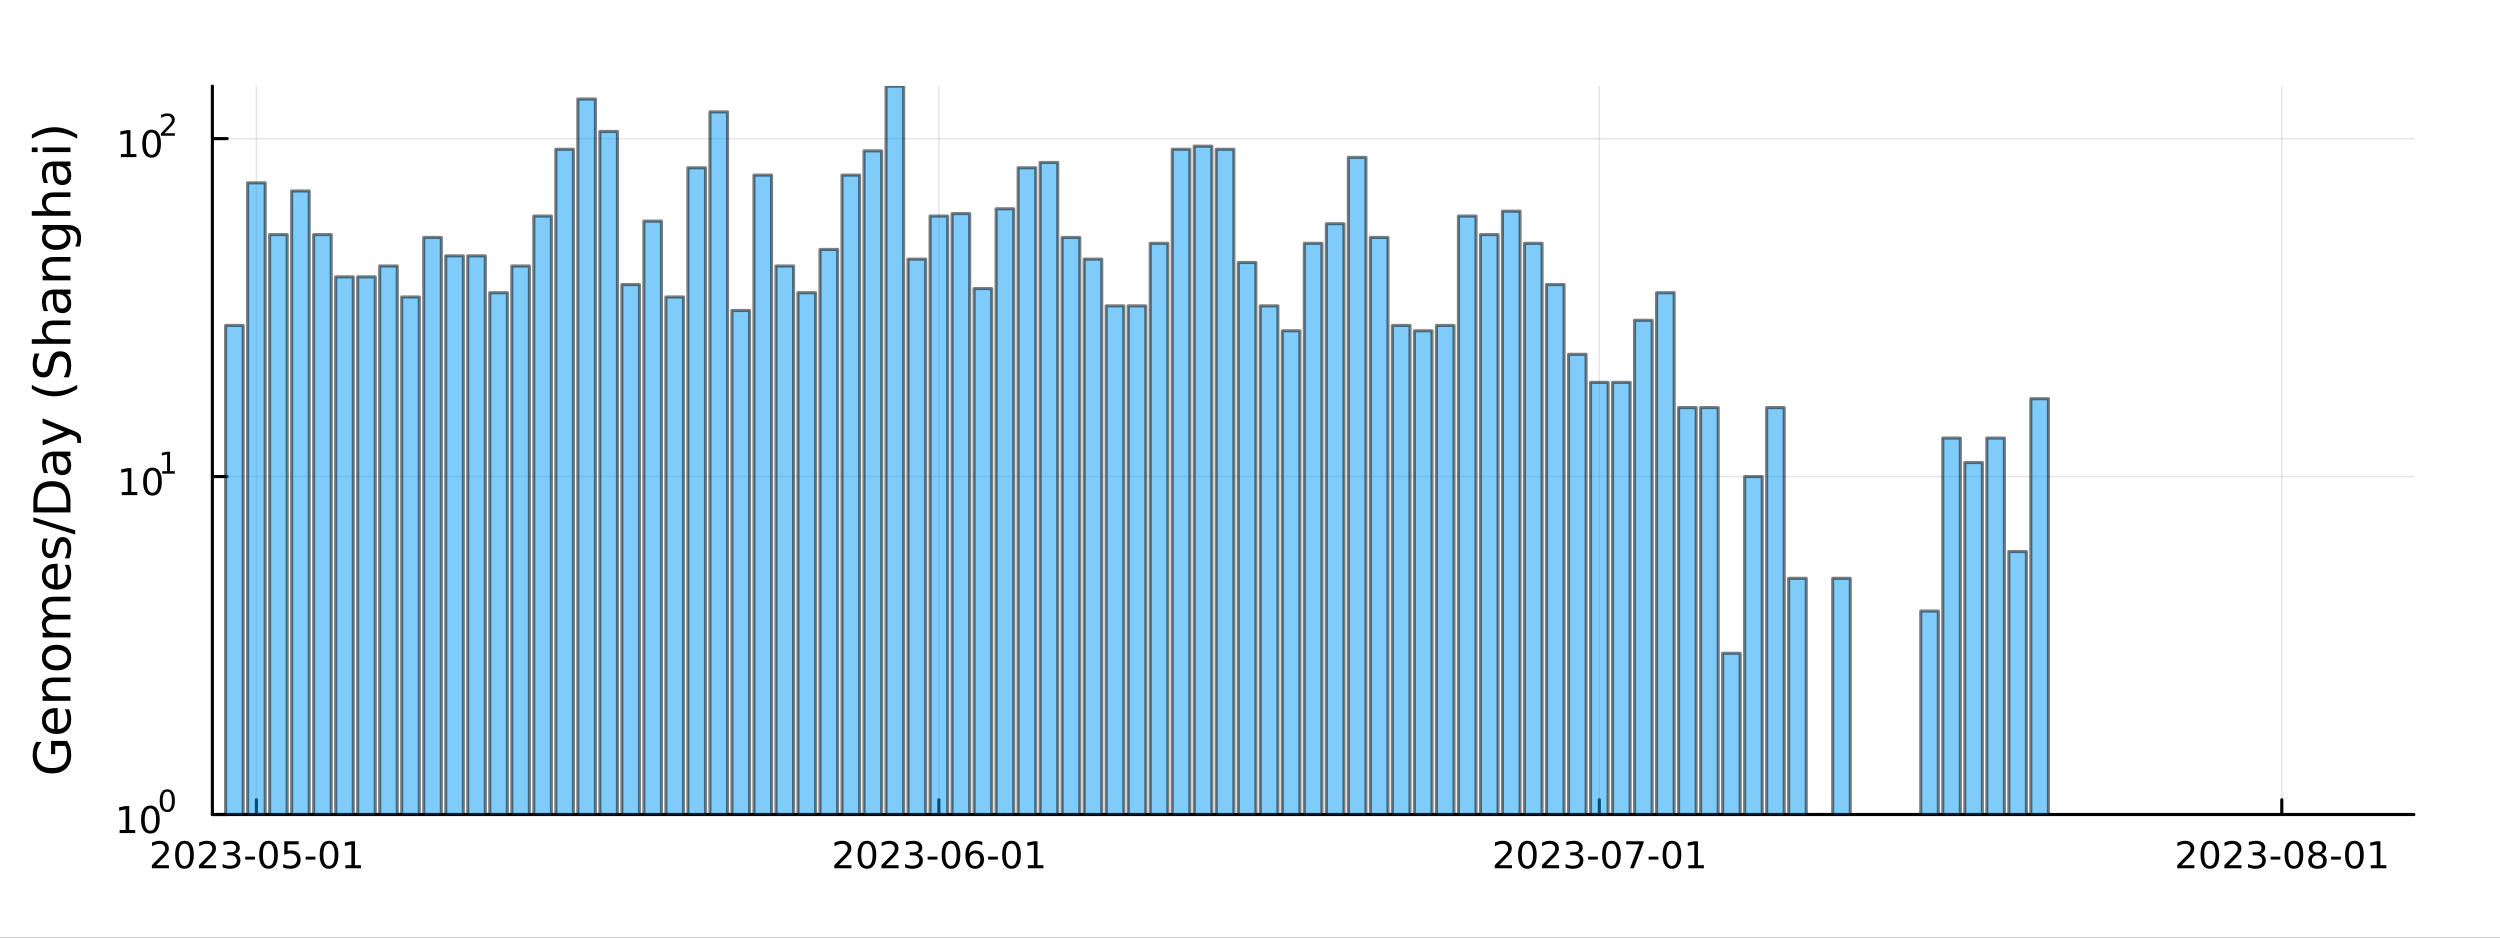<?xml version="1.0" encoding="utf-8"?>
<svg xmlns="http://www.w3.org/2000/svg" xmlns:xlink="http://www.w3.org/1999/xlink" width="800" height="300" viewBox="0 0 3200 1200">
<rect x="0" y="0" width="3200" height="1200" fill="#333333" stroke="none"/>
<defs>
  <clipPath id="clip560">
    <rect x="0" y="0" width="3200" height="1200"/>
  </clipPath>
</defs>
<path clip-path="url(#clip560)" d="
M0 1200 L3200 1200 L3200 0 L0 0  Z
  " fill="#ffffff" fill-rule="evenodd" fill-opacity="1"/>
<defs>
  <clipPath id="clip561">
    <rect x="640" y="0" width="2241" height="1200"/>
  </clipPath>
</defs>
<path clip-path="url(#clip560)" d="
M271.839 1042.58 L3089.76 1042.58 L3089.76 110.236 L271.839 110.236  Z
  " fill="#ffffff" fill-rule="evenodd" fill-opacity="1"/>
<defs>
  <clipPath id="clip562">
    <rect x="271" y="110" width="2819" height="933"/>
  </clipPath>
</defs>
<polyline clip-path="url(#clip562)" style="stroke:#000000; stroke-linecap:round; stroke-linejoin:round; stroke-width:2; stroke-opacity:0.1; fill:none" points="
  328.198,1042.58 328.198,110.236 
  "/>
<polyline clip-path="url(#clip562)" style="stroke:#000000; stroke-linecap:round; stroke-linejoin:round; stroke-width:2; stroke-opacity:0.1; fill:none" points="
  1201.75,1042.58 1201.75,110.236 
  "/>
<polyline clip-path="url(#clip562)" style="stroke:#000000; stroke-linecap:round; stroke-linejoin:round; stroke-width:2; stroke-opacity:0.1; fill:none" points="
  2047.13,1042.58 2047.13,110.236 
  "/>
<polyline clip-path="url(#clip562)" style="stroke:#000000; stroke-linecap:round; stroke-linejoin:round; stroke-width:2; stroke-opacity:0.1; fill:none" points="
  2920.69,1042.58 2920.69,110.236 
  "/>
<polyline clip-path="url(#clip560)" style="stroke:#000000; stroke-linecap:round; stroke-linejoin:round; stroke-width:4; stroke-opacity:1; fill:none" points="
  271.839,1042.58 3089.76,1042.58 
  "/>
<polyline clip-path="url(#clip560)" style="stroke:#000000; stroke-linecap:round; stroke-linejoin:round; stroke-width:4; stroke-opacity:1; fill:none" points="
  328.198,1042.58 328.198,1023.68 
  "/>
<polyline clip-path="url(#clip560)" style="stroke:#000000; stroke-linecap:round; stroke-linejoin:round; stroke-width:4; stroke-opacity:1; fill:none" points="
  1201.75,1042.58 1201.75,1023.68 
  "/>
<polyline clip-path="url(#clip560)" style="stroke:#000000; stroke-linecap:round; stroke-linejoin:round; stroke-width:4; stroke-opacity:1; fill:none" points="
  2047.13,1042.58 2047.13,1023.68 
  "/>
<polyline clip-path="url(#clip560)" style="stroke:#000000; stroke-linecap:round; stroke-linejoin:round; stroke-width:4; stroke-opacity:1; fill:none" points="
  2920.69,1042.58 2920.69,1023.68 
  "/>
<path clip-path="url(#clip560)" d="M199.992 1107.44 L216.312 1107.44 L216.312 1111.38 L194.367 1111.38 L194.367 1107.44 Q197.029 1104.69 201.613 1100.06 Q206.219 1095.4 207.4 1094.06 Q209.645 1091.54 210.525 1089.8 Q211.427 1088.04 211.427 1086.35 Q211.427 1083.6 209.483 1081.86 Q207.562 1080.13 204.46 1080.13 Q202.261 1080.13 199.807 1080.89 Q197.377 1081.65 194.599 1083.2 L194.599 1078.48 Q197.423 1077.35 199.877 1076.77 Q202.33 1076.19 204.367 1076.19 Q209.738 1076.19 212.932 1078.88 Q216.127 1081.56 216.127 1086.05 Q216.127 1088.18 215.316 1090.1 Q214.529 1092 212.423 1094.59 Q211.844 1095.26 208.742 1098.48 Q205.64 1101.68 199.992 1107.44 Z" fill="#000000" fill-rule="evenodd" fill-opacity="1" /><path clip-path="url(#clip560)" d="M236.126 1079.89 Q232.515 1079.89 230.687 1083.46 Q228.881 1087 228.881 1094.13 Q228.881 1101.24 230.687 1104.8 Q232.515 1108.34 236.126 1108.34 Q239.761 1108.34 241.566 1104.8 Q243.395 1101.24 243.395 1094.13 Q243.395 1087 241.566 1083.46 Q239.761 1079.89 236.126 1079.89 M236.126 1076.19 Q241.937 1076.19 244.992 1080.8 Q248.071 1085.38 248.071 1094.13 Q248.071 1102.86 244.992 1107.46 Q241.937 1112.05 236.126 1112.05 Q230.316 1112.05 227.238 1107.46 Q224.182 1102.86 224.182 1094.13 Q224.182 1085.38 227.238 1080.8 Q230.316 1076.19 236.126 1076.19 Z" fill="#000000" fill-rule="evenodd" fill-opacity="1" /><path clip-path="url(#clip560)" d="M260.316 1107.44 L276.635 1107.44 L276.635 1111.38 L254.691 1111.38 L254.691 1107.44 Q257.353 1104.69 261.936 1100.06 Q266.543 1095.4 267.723 1094.06 Q269.969 1091.54 270.848 1089.8 Q271.751 1088.04 271.751 1086.35 Q271.751 1083.6 269.807 1081.86 Q267.886 1080.13 264.784 1080.13 Q262.585 1080.13 260.131 1080.89 Q257.7 1081.65 254.923 1083.2 L254.923 1078.48 Q257.747 1077.35 260.2 1076.77 Q262.654 1076.19 264.691 1076.19 Q270.061 1076.19 273.256 1078.88 Q276.45 1081.56 276.45 1086.05 Q276.45 1088.18 275.64 1090.1 Q274.853 1092 272.747 1094.59 Q272.168 1095.26 269.066 1098.48 Q265.964 1101.68 260.316 1107.44 Z" fill="#000000" fill-rule="evenodd" fill-opacity="1" /><path clip-path="url(#clip560)" d="M300.617 1092.74 Q303.973 1093.46 305.848 1095.73 Q307.746 1098 307.746 1101.33 Q307.746 1106.45 304.228 1109.25 Q300.709 1112.05 294.228 1112.05 Q292.052 1112.05 289.737 1111.61 Q287.446 1111.19 284.992 1110.33 L284.992 1105.82 Q286.936 1106.95 289.251 1107.53 Q291.566 1108.11 294.089 1108.11 Q298.487 1108.11 300.779 1106.38 Q303.094 1104.64 303.094 1101.33 Q303.094 1098.27 300.941 1096.56 Q298.811 1094.82 294.992 1094.82 L290.964 1094.82 L290.964 1090.98 L295.177 1090.98 Q298.626 1090.98 300.455 1089.62 Q302.283 1088.23 302.283 1085.64 Q302.283 1082.97 300.385 1081.56 Q298.51 1080.13 294.992 1080.13 Q293.071 1080.13 290.872 1080.54 Q288.672 1080.96 286.034 1081.84 L286.034 1077.67 Q288.696 1076.93 291.01 1076.56 Q293.348 1076.19 295.409 1076.19 Q300.733 1076.19 303.834 1078.62 Q306.936 1081.03 306.936 1085.15 Q306.936 1088.02 305.293 1090.01 Q303.649 1091.98 300.617 1092.74 Z" fill="#000000" fill-rule="evenodd" fill-opacity="1" /><path clip-path="url(#clip560)" d="M313.858 1096.49 L326.334 1096.49 L326.334 1100.29 L313.858 1100.29 L313.858 1096.49 Z" fill="#000000" fill-rule="evenodd" fill-opacity="1" /><path clip-path="url(#clip560)" d="M343.718 1079.89 Q340.107 1079.89 338.279 1083.46 Q336.473 1087 336.473 1094.13 Q336.473 1101.24 338.279 1104.8 Q340.107 1108.34 343.718 1108.34 Q347.353 1108.34 349.158 1104.8 Q350.987 1101.24 350.987 1094.13 Q350.987 1087 349.158 1083.46 Q347.353 1079.89 343.718 1079.89 M343.718 1076.19 Q349.529 1076.19 352.584 1080.8 Q355.663 1085.38 355.663 1094.13 Q355.663 1102.86 352.584 1107.46 Q349.529 1112.05 343.718 1112.05 Q337.908 1112.05 334.83 1107.46 Q331.774 1102.86 331.774 1094.13 Q331.774 1085.38 334.83 1080.8 Q337.908 1076.19 343.718 1076.19 Z" fill="#000000" fill-rule="evenodd" fill-opacity="1" /><path clip-path="url(#clip560)" d="M363.927 1076.82 L382.283 1076.82 L382.283 1080.75 L368.209 1080.75 L368.209 1089.22 Q369.228 1088.88 370.246 1088.71 Q371.265 1088.53 372.283 1088.53 Q378.07 1088.53 381.45 1091.7 Q384.829 1094.87 384.829 1100.29 Q384.829 1105.87 381.357 1108.97 Q377.885 1112.05 371.566 1112.05 Q369.39 1112.05 367.121 1111.68 Q364.876 1111.31 362.468 1110.57 L362.468 1105.87 Q364.552 1107 366.774 1107.56 Q368.996 1108.11 371.473 1108.11 Q375.478 1108.11 377.815 1106.01 Q380.153 1103.9 380.153 1100.29 Q380.153 1096.68 377.815 1094.57 Q375.478 1092.46 371.473 1092.46 Q369.598 1092.46 367.723 1092.88 Q365.871 1093.3 363.927 1094.18 L363.927 1076.82 Z" fill="#000000" fill-rule="evenodd" fill-opacity="1" /><path clip-path="url(#clip560)" d="M391.288 1096.49 L403.764 1096.49 L403.764 1100.29 L391.288 1100.29 L391.288 1096.49 Z" fill="#000000" fill-rule="evenodd" fill-opacity="1" /><path clip-path="url(#clip560)" d="M421.149 1079.89 Q417.538 1079.89 415.709 1083.46 Q413.903 1087 413.903 1094.13 Q413.903 1101.24 415.709 1104.8 Q417.538 1108.34 421.149 1108.34 Q424.783 1108.34 426.588 1104.8 Q428.417 1101.24 428.417 1094.13 Q428.417 1087 426.588 1083.46 Q424.783 1079.89 421.149 1079.89 M421.149 1076.19 Q426.959 1076.19 430.014 1080.8 Q433.093 1085.38 433.093 1094.13 Q433.093 1102.86 430.014 1107.46 Q426.959 1112.05 421.149 1112.05 Q415.338 1112.05 412.26 1107.46 Q409.204 1102.86 409.204 1094.13 Q409.204 1085.38 412.26 1080.8 Q415.338 1076.19 421.149 1076.19 Z" fill="#000000" fill-rule="evenodd" fill-opacity="1" /><path clip-path="url(#clip560)" d="M442.121 1107.44 L449.76 1107.44 L449.76 1081.07 L441.449 1082.74 L441.449 1078.48 L449.713 1076.82 L454.389 1076.82 L454.389 1107.44 L462.028 1107.44 L462.028 1111.38 L442.121 1111.38 L442.121 1107.44 Z" fill="#000000" fill-rule="evenodd" fill-opacity="1" /><path clip-path="url(#clip560)" d="M1073.55 1107.44 L1089.87 1107.44 L1089.87 1111.38 L1067.92 1111.38 L1067.92 1107.44 Q1070.59 1104.69 1075.17 1100.06 Q1079.78 1095.4 1080.96 1094.06 Q1083.2 1091.54 1084.08 1089.8 Q1084.98 1088.04 1084.98 1086.35 Q1084.98 1083.6 1083.04 1081.86 Q1081.12 1080.13 1078.02 1080.13 Q1075.82 1080.13 1073.36 1080.89 Q1070.93 1081.65 1068.16 1083.2 L1068.16 1078.48 Q1070.98 1077.35 1073.43 1076.77 Q1075.89 1076.19 1077.92 1076.19 Q1083.29 1076.19 1086.49 1078.88 Q1089.68 1081.56 1089.68 1086.05 Q1089.68 1088.18 1088.87 1090.1 Q1088.09 1092 1085.98 1094.59 Q1085.4 1095.26 1082.3 1098.48 Q1079.2 1101.68 1073.55 1107.44 Z" fill="#000000" fill-rule="evenodd" fill-opacity="1" /><path clip-path="url(#clip560)" d="M1109.68 1079.89 Q1106.07 1079.89 1104.24 1083.46 Q1102.44 1087 1102.44 1094.13 Q1102.44 1101.24 1104.24 1104.8 Q1106.07 1108.34 1109.68 1108.34 Q1113.32 1108.34 1115.12 1104.8 Q1116.95 1101.24 1116.95 1094.13 Q1116.95 1087 1115.12 1083.46 Q1113.32 1079.89 1109.68 1079.89 M1109.68 1076.19 Q1115.49 1076.19 1118.55 1080.8 Q1121.63 1085.38 1121.63 1094.13 Q1121.63 1102.86 1118.55 1107.46 Q1115.49 1112.05 1109.68 1112.05 Q1103.87 1112.05 1100.79 1107.46 Q1097.74 1102.86 1097.74 1094.13 Q1097.74 1085.38 1100.79 1080.8 Q1103.87 1076.19 1109.68 1076.19 Z" fill="#000000" fill-rule="evenodd" fill-opacity="1" /><path clip-path="url(#clip560)" d="M1133.87 1107.44 L1150.19 1107.44 L1150.19 1111.38 L1128.25 1111.38 L1128.25 1107.44 Q1130.91 1104.69 1135.49 1100.06 Q1140.1 1095.4 1141.28 1094.06 Q1143.53 1091.54 1144.41 1089.8 Q1145.31 1088.04 1145.31 1086.35 Q1145.31 1083.6 1143.36 1081.86 Q1141.44 1080.13 1138.34 1080.13 Q1136.14 1080.13 1133.69 1080.89 Q1131.26 1081.65 1128.48 1083.2 L1128.48 1078.48 Q1131.3 1077.35 1133.76 1076.77 Q1136.21 1076.19 1138.25 1076.19 Q1143.62 1076.19 1146.81 1078.88 Q1150.01 1081.56 1150.01 1086.05 Q1150.01 1088.18 1149.2 1090.1 Q1148.41 1092 1146.3 1094.59 Q1145.72 1095.26 1142.62 1098.48 Q1139.52 1101.68 1133.87 1107.44 Z" fill="#000000" fill-rule="evenodd" fill-opacity="1" /><path clip-path="url(#clip560)" d="M1174.17 1092.74 Q1177.53 1093.46 1179.4 1095.73 Q1181.3 1098 1181.3 1101.33 Q1181.3 1106.45 1177.78 1109.25 Q1174.27 1112.05 1167.78 1112.05 Q1165.61 1112.05 1163.29 1111.61 Q1161 1111.19 1158.55 1110.33 L1158.55 1105.82 Q1160.49 1106.95 1162.81 1107.53 Q1165.12 1108.11 1167.65 1108.11 Q1172.04 1108.11 1174.34 1106.38 Q1176.65 1104.64 1176.65 1101.33 Q1176.65 1098.27 1174.5 1096.56 Q1172.37 1094.82 1168.55 1094.82 L1164.52 1094.82 L1164.52 1090.98 L1168.73 1090.98 Q1172.18 1090.98 1174.01 1089.62 Q1175.84 1088.23 1175.84 1085.64 Q1175.84 1082.97 1173.94 1081.56 Q1172.07 1080.13 1168.55 1080.13 Q1166.63 1080.13 1164.43 1080.54 Q1162.23 1080.96 1159.59 1081.84 L1159.59 1077.67 Q1162.25 1076.93 1164.57 1076.56 Q1166.9 1076.19 1168.97 1076.19 Q1174.29 1076.19 1177.39 1078.62 Q1180.49 1081.03 1180.49 1085.15 Q1180.49 1088.02 1178.85 1090.01 Q1177.21 1091.98 1174.17 1092.74 Z" fill="#000000" fill-rule="evenodd" fill-opacity="1" /><path clip-path="url(#clip560)" d="M1187.41 1096.49 L1199.89 1096.49 L1199.89 1100.29 L1187.41 1100.29 L1187.41 1096.49 Z" fill="#000000" fill-rule="evenodd" fill-opacity="1" /><path clip-path="url(#clip560)" d="M1217.28 1079.89 Q1213.66 1079.89 1211.84 1083.46 Q1210.03 1087 1210.03 1094.13 Q1210.03 1101.24 1211.84 1104.8 Q1213.66 1108.34 1217.28 1108.34 Q1220.91 1108.34 1222.71 1104.8 Q1224.54 1101.24 1224.54 1094.13 Q1224.54 1087 1222.71 1083.46 Q1220.91 1079.89 1217.28 1079.89 M1217.28 1076.19 Q1223.09 1076.19 1226.14 1080.8 Q1229.22 1085.38 1229.22 1094.13 Q1229.22 1102.86 1226.14 1107.46 Q1223.09 1112.05 1217.28 1112.05 Q1211.46 1112.05 1208.39 1107.46 Q1205.33 1102.86 1205.33 1094.13 Q1205.33 1085.38 1208.39 1080.8 Q1211.46 1076.19 1217.28 1076.19 Z" fill="#000000" fill-rule="evenodd" fill-opacity="1" /><path clip-path="url(#clip560)" d="M1248.02 1092.23 Q1244.87 1092.23 1243.02 1094.39 Q1241.19 1096.54 1241.19 1100.29 Q1241.19 1104.01 1243.02 1106.19 Q1244.87 1108.34 1248.02 1108.34 Q1251.16 1108.34 1252.99 1106.19 Q1254.84 1104.01 1254.84 1100.29 Q1254.84 1096.54 1252.99 1094.39 Q1251.16 1092.23 1248.02 1092.23 M1257.3 1077.58 L1257.3 1081.84 Q1255.54 1081.01 1253.73 1080.57 Q1251.95 1080.13 1250.19 1080.13 Q1245.56 1080.13 1243.11 1083.25 Q1240.68 1086.38 1240.33 1092.7 Q1241.7 1090.68 1243.76 1089.62 Q1245.82 1088.53 1248.29 1088.53 Q1253.5 1088.53 1256.51 1091.7 Q1259.54 1094.85 1259.54 1100.29 Q1259.54 1105.61 1256.4 1108.83 Q1253.25 1112.05 1248.02 1112.05 Q1242.02 1112.05 1238.85 1107.46 Q1235.68 1102.86 1235.68 1094.13 Q1235.68 1085.94 1239.57 1081.07 Q1243.46 1076.19 1250.01 1076.19 Q1251.77 1076.19 1253.55 1076.54 Q1255.35 1076.89 1257.3 1077.58 Z" fill="#000000" fill-rule="evenodd" fill-opacity="1" /><path clip-path="url(#clip560)" d="M1264.84 1096.49 L1277.32 1096.49 L1277.32 1100.29 L1264.84 1100.29 L1264.84 1096.49 Z" fill="#000000" fill-rule="evenodd" fill-opacity="1" /><path clip-path="url(#clip560)" d="M1294.71 1079.89 Q1291.09 1079.89 1289.27 1083.46 Q1287.46 1087 1287.46 1094.13 Q1287.46 1101.24 1289.27 1104.8 Q1291.09 1108.34 1294.71 1108.34 Q1298.34 1108.34 1300.14 1104.8 Q1301.97 1101.24 1301.97 1094.13 Q1301.97 1087 1300.14 1083.46 Q1298.34 1079.89 1294.71 1079.89 M1294.71 1076.19 Q1300.52 1076.19 1303.57 1080.8 Q1306.65 1085.38 1306.65 1094.13 Q1306.65 1102.86 1303.57 1107.46 Q1300.52 1112.05 1294.71 1112.05 Q1288.9 1112.05 1285.82 1107.46 Q1282.76 1102.86 1282.76 1094.13 Q1282.76 1085.38 1285.82 1080.8 Q1288.9 1076.19 1294.71 1076.19 Z" fill="#000000" fill-rule="evenodd" fill-opacity="1" /><path clip-path="url(#clip560)" d="M1315.68 1107.44 L1323.32 1107.44 L1323.32 1081.07 L1315.01 1082.74 L1315.01 1078.48 L1323.27 1076.82 L1327.95 1076.82 L1327.95 1107.44 L1335.58 1107.44 L1335.58 1111.38 L1315.68 1111.38 L1315.68 1107.44 Z" fill="#000000" fill-rule="evenodd" fill-opacity="1" /><path clip-path="url(#clip560)" d="M1918.93 1107.44 L1935.25 1107.44 L1935.25 1111.38 L1913.3 1111.38 L1913.3 1107.44 Q1915.96 1104.69 1920.55 1100.06 Q1925.15 1095.4 1926.33 1094.06 Q1928.58 1091.54 1929.46 1089.8 Q1930.36 1088.04 1930.36 1086.35 Q1930.36 1083.6 1928.42 1081.86 Q1926.5 1080.13 1923.39 1080.13 Q1921.19 1080.13 1918.74 1080.89 Q1916.31 1081.65 1913.53 1083.2 L1913.53 1078.48 Q1916.36 1077.35 1918.81 1076.77 Q1921.26 1076.19 1923.3 1076.19 Q1928.67 1076.19 1931.87 1078.88 Q1935.06 1081.56 1935.06 1086.05 Q1935.06 1088.18 1934.25 1090.1 Q1933.46 1092 1931.36 1094.59 Q1930.78 1095.26 1927.68 1098.48 Q1924.57 1101.68 1918.93 1107.44 Z" fill="#000000" fill-rule="evenodd" fill-opacity="1" /><path clip-path="url(#clip560)" d="M1955.06 1079.89 Q1951.45 1079.89 1949.62 1083.46 Q1947.82 1087 1947.82 1094.13 Q1947.82 1101.24 1949.62 1104.8 Q1951.45 1108.34 1955.06 1108.34 Q1958.69 1108.34 1960.5 1104.8 Q1962.33 1101.24 1962.33 1094.13 Q1962.33 1087 1960.5 1083.46 Q1958.69 1079.89 1955.06 1079.89 M1955.06 1076.19 Q1960.87 1076.19 1963.93 1080.8 Q1967 1085.38 1967 1094.13 Q1967 1102.86 1963.93 1107.46 Q1960.87 1112.05 1955.06 1112.05 Q1949.25 1112.05 1946.17 1107.46 Q1943.12 1102.86 1943.12 1094.13 Q1943.12 1085.38 1946.17 1080.8 Q1949.25 1076.19 1955.06 1076.19 Z" fill="#000000" fill-rule="evenodd" fill-opacity="1" /><path clip-path="url(#clip560)" d="M1979.25 1107.44 L1995.57 1107.44 L1995.57 1111.38 L1973.63 1111.38 L1973.63 1107.44 Q1976.29 1104.69 1980.87 1100.06 Q1985.48 1095.4 1986.66 1094.06 Q1988.9 1091.54 1989.78 1089.8 Q1990.69 1088.04 1990.69 1086.35 Q1990.69 1083.6 1988.74 1081.86 Q1986.82 1080.13 1983.72 1080.13 Q1981.52 1080.13 1979.06 1080.89 Q1976.63 1081.65 1973.86 1083.2 L1973.86 1078.48 Q1976.68 1077.35 1979.13 1076.77 Q1981.59 1076.19 1983.63 1076.19 Q1989 1076.19 1992.19 1078.88 Q1995.38 1081.56 1995.38 1086.05 Q1995.38 1088.18 1994.57 1090.1 Q1993.79 1092 1991.68 1094.59 Q1991.1 1095.26 1988 1098.48 Q1984.9 1101.68 1979.25 1107.44 Z" fill="#000000" fill-rule="evenodd" fill-opacity="1" /><path clip-path="url(#clip560)" d="M2019.55 1092.74 Q2022.91 1093.46 2024.78 1095.73 Q2026.68 1098 2026.68 1101.33 Q2026.68 1106.45 2023.16 1109.25 Q2019.64 1112.05 2013.16 1112.05 Q2010.99 1112.05 2008.67 1111.61 Q2006.38 1111.19 2003.93 1110.33 L2003.93 1105.82 Q2005.87 1106.95 2008.19 1107.53 Q2010.5 1108.11 2013.02 1108.11 Q2017.42 1108.11 2019.71 1106.38 Q2022.03 1104.64 2022.03 1101.33 Q2022.03 1098.27 2019.87 1096.56 Q2017.75 1094.82 2013.93 1094.82 L2009.9 1094.82 L2009.9 1090.98 L2014.11 1090.98 Q2017.56 1090.98 2019.39 1089.62 Q2021.22 1088.23 2021.22 1085.64 Q2021.22 1082.97 2019.32 1081.56 Q2017.44 1080.13 2013.93 1080.13 Q2012 1080.13 2009.81 1080.54 Q2007.61 1080.96 2004.97 1081.84 L2004.97 1077.67 Q2007.63 1076.93 2009.94 1076.56 Q2012.28 1076.19 2014.34 1076.19 Q2019.67 1076.19 2022.77 1078.62 Q2025.87 1081.03 2025.87 1085.15 Q2025.87 1088.02 2024.23 1090.01 Q2022.58 1091.98 2019.55 1092.74 Z" fill="#000000" fill-rule="evenodd" fill-opacity="1" /><path clip-path="url(#clip560)" d="M2032.79 1096.49 L2045.27 1096.49 L2045.27 1100.29 L2032.79 1100.29 L2032.79 1096.49 Z" fill="#000000" fill-rule="evenodd" fill-opacity="1" /><path clip-path="url(#clip560)" d="M2062.65 1079.89 Q2059.04 1079.89 2057.21 1083.46 Q2055.41 1087 2055.41 1094.13 Q2055.41 1101.24 2057.21 1104.8 Q2059.04 1108.34 2062.65 1108.34 Q2066.29 1108.34 2068.09 1104.8 Q2069.92 1101.24 2069.92 1094.13 Q2069.92 1087 2068.09 1083.46 Q2066.29 1079.89 2062.65 1079.89 M2062.65 1076.19 Q2068.46 1076.19 2071.52 1080.8 Q2074.6 1085.38 2074.6 1094.13 Q2074.6 1102.86 2071.52 1107.46 Q2068.46 1112.05 2062.65 1112.05 Q2056.84 1112.05 2053.76 1107.46 Q2050.71 1102.86 2050.71 1094.13 Q2050.71 1085.38 2053.76 1080.8 Q2056.84 1076.19 2062.65 1076.19 Z" fill="#000000" fill-rule="evenodd" fill-opacity="1" /><path clip-path="url(#clip560)" d="M2081.63 1076.82 L2103.86 1076.82 L2103.86 1078.81 L2091.31 1111.38 L2086.43 1111.38 L2098.23 1080.75 L2081.63 1080.75 L2081.63 1076.82 Z" fill="#000000" fill-rule="evenodd" fill-opacity="1" /><path clip-path="url(#clip560)" d="M2110.22 1096.49 L2122.7 1096.49 L2122.7 1100.29 L2110.22 1100.29 L2110.22 1096.49 Z" fill="#000000" fill-rule="evenodd" fill-opacity="1" /><path clip-path="url(#clip560)" d="M2140.08 1079.89 Q2136.47 1079.89 2134.64 1083.46 Q2132.84 1087 2132.84 1094.13 Q2132.84 1101.24 2134.64 1104.8 Q2136.47 1108.34 2140.08 1108.34 Q2143.72 1108.34 2145.52 1104.8 Q2147.35 1101.24 2147.35 1094.13 Q2147.35 1087 2145.52 1083.46 Q2143.72 1079.89 2140.08 1079.89 M2140.08 1076.19 Q2145.89 1076.19 2148.95 1080.8 Q2152.03 1085.38 2152.03 1094.13 Q2152.03 1102.86 2148.95 1107.46 Q2145.89 1112.05 2140.08 1112.05 Q2134.27 1112.05 2131.19 1107.46 Q2128.14 1102.86 2128.14 1094.13 Q2128.14 1085.38 2131.19 1080.8 Q2134.27 1076.19 2140.08 1076.19 Z" fill="#000000" fill-rule="evenodd" fill-opacity="1" /><path clip-path="url(#clip560)" d="M2161.05 1107.44 L2168.69 1107.44 L2168.69 1081.07 L2160.38 1082.74 L2160.38 1078.48 L2168.65 1076.82 L2173.32 1076.82 L2173.32 1107.44 L2180.96 1107.44 L2180.96 1111.38 L2161.05 1111.38 L2161.05 1107.44 Z" fill="#000000" fill-rule="evenodd" fill-opacity="1" /><path clip-path="url(#clip560)" d="M2792.48 1107.44 L2808.8 1107.44 L2808.8 1111.38 L2786.86 1111.38 L2786.86 1107.44 Q2789.52 1104.69 2794.1 1100.06 Q2798.71 1095.4 2799.89 1094.06 Q2802.14 1091.54 2803.02 1089.8 Q2803.92 1088.04 2803.92 1086.35 Q2803.92 1083.6 2801.97 1081.86 Q2800.05 1080.13 2796.95 1080.13 Q2794.75 1080.13 2792.3 1080.89 Q2789.87 1081.65 2787.09 1083.2 L2787.09 1078.48 Q2789.91 1077.35 2792.37 1076.77 Q2794.82 1076.19 2796.86 1076.19 Q2802.23 1076.19 2805.42 1078.88 Q2808.62 1081.56 2808.62 1086.05 Q2808.62 1088.18 2807.81 1090.1 Q2807.02 1092 2804.91 1094.59 Q2804.33 1095.26 2801.23 1098.48 Q2798.13 1101.68 2792.48 1107.44 Z" fill="#000000" fill-rule="evenodd" fill-opacity="1" /><path clip-path="url(#clip560)" d="M2828.62 1079.89 Q2825.01 1079.89 2823.18 1083.46 Q2821.37 1087 2821.37 1094.13 Q2821.37 1101.24 2823.18 1104.8 Q2825.01 1108.34 2828.62 1108.34 Q2832.25 1108.34 2834.06 1104.8 Q2835.89 1101.24 2835.89 1094.13 Q2835.89 1087 2834.06 1083.46 Q2832.25 1079.89 2828.62 1079.89 M2828.62 1076.19 Q2834.43 1076.19 2837.48 1080.8 Q2840.56 1085.38 2840.56 1094.13 Q2840.56 1102.86 2837.48 1107.46 Q2834.43 1112.05 2828.62 1112.05 Q2822.81 1112.05 2819.73 1107.46 Q2816.67 1102.86 2816.67 1094.13 Q2816.67 1085.38 2819.73 1080.8 Q2822.81 1076.19 2828.62 1076.19 Z" fill="#000000" fill-rule="evenodd" fill-opacity="1" /><path clip-path="url(#clip560)" d="M2852.81 1107.44 L2869.13 1107.44 L2869.13 1111.38 L2847.18 1111.38 L2847.18 1107.44 Q2849.84 1104.69 2854.43 1100.06 Q2859.03 1095.4 2860.21 1094.06 Q2862.46 1091.54 2863.34 1089.8 Q2864.24 1088.04 2864.24 1086.35 Q2864.24 1083.6 2862.3 1081.86 Q2860.38 1080.13 2857.27 1080.13 Q2855.08 1080.13 2852.62 1080.89 Q2850.19 1081.65 2847.41 1083.2 L2847.41 1078.48 Q2850.24 1077.35 2852.69 1076.77 Q2855.14 1076.19 2857.18 1076.19 Q2862.55 1076.19 2865.75 1078.88 Q2868.94 1081.56 2868.94 1086.05 Q2868.94 1088.18 2868.13 1090.1 Q2867.34 1092 2865.24 1094.59 Q2864.66 1095.26 2861.56 1098.48 Q2858.45 1101.68 2852.81 1107.44 Z" fill="#000000" fill-rule="evenodd" fill-opacity="1" /><path clip-path="url(#clip560)" d="M2893.11 1092.74 Q2896.46 1093.46 2898.34 1095.73 Q2900.24 1098 2900.24 1101.33 Q2900.24 1106.45 2896.72 1109.25 Q2893.2 1112.05 2886.72 1112.05 Q2884.54 1112.05 2882.23 1111.61 Q2879.94 1111.19 2877.48 1110.33 L2877.48 1105.82 Q2879.43 1106.95 2881.74 1107.53 Q2884.06 1108.11 2886.58 1108.11 Q2890.98 1108.11 2893.27 1106.38 Q2895.58 1104.64 2895.58 1101.33 Q2895.58 1098.27 2893.43 1096.56 Q2891.3 1094.82 2887.48 1094.82 L2883.45 1094.82 L2883.45 1090.98 L2887.67 1090.98 Q2891.12 1090.98 2892.95 1089.62 Q2894.77 1088.23 2894.77 1085.64 Q2894.77 1082.97 2892.88 1081.56 Q2891 1080.13 2887.48 1080.13 Q2885.56 1080.13 2883.36 1080.54 Q2881.16 1080.96 2878.52 1081.84 L2878.52 1077.67 Q2881.19 1076.93 2883.5 1076.56 Q2885.84 1076.19 2887.9 1076.19 Q2893.22 1076.19 2896.33 1078.62 Q2899.43 1081.03 2899.43 1085.15 Q2899.43 1088.02 2897.78 1090.01 Q2896.14 1091.98 2893.11 1092.74 Z" fill="#000000" fill-rule="evenodd" fill-opacity="1" /><path clip-path="url(#clip560)" d="M2906.35 1096.49 L2918.82 1096.49 L2918.82 1100.29 L2906.35 1100.29 L2906.35 1096.49 Z" fill="#000000" fill-rule="evenodd" fill-opacity="1" /><path clip-path="url(#clip560)" d="M2936.21 1079.89 Q2932.6 1079.89 2930.77 1083.46 Q2928.96 1087 2928.96 1094.13 Q2928.96 1101.24 2930.77 1104.8 Q2932.6 1108.34 2936.21 1108.34 Q2939.84 1108.34 2941.65 1104.8 Q2943.48 1101.24 2943.48 1094.13 Q2943.48 1087 2941.65 1083.46 Q2939.84 1079.89 2936.21 1079.89 M2936.21 1076.19 Q2942.02 1076.19 2945.07 1080.8 Q2948.15 1085.38 2948.15 1094.13 Q2948.15 1102.86 2945.07 1107.46 Q2942.02 1112.05 2936.21 1112.05 Q2930.4 1112.05 2927.32 1107.46 Q2924.26 1102.86 2924.26 1094.13 Q2924.26 1085.38 2927.32 1080.8 Q2930.4 1076.19 2936.21 1076.19 Z" fill="#000000" fill-rule="evenodd" fill-opacity="1" /><path clip-path="url(#clip560)" d="M2966.37 1094.96 Q2963.04 1094.96 2961.12 1096.75 Q2959.22 1098.53 2959.22 1101.65 Q2959.22 1104.78 2961.12 1106.56 Q2963.04 1108.34 2966.37 1108.34 Q2969.7 1108.34 2971.63 1106.56 Q2973.55 1104.76 2973.55 1101.65 Q2973.55 1098.53 2971.63 1096.75 Q2969.73 1094.96 2966.37 1094.96 M2961.7 1092.97 Q2958.69 1092.23 2957 1090.17 Q2955.33 1088.11 2955.33 1085.15 Q2955.33 1081.01 2958.27 1078.6 Q2961.23 1076.19 2966.37 1076.19 Q2971.53 1076.19 2974.47 1078.6 Q2977.41 1081.01 2977.41 1085.15 Q2977.41 1088.11 2975.72 1090.17 Q2974.06 1092.23 2971.07 1092.97 Q2974.45 1093.76 2976.32 1096.05 Q2978.22 1098.34 2978.22 1101.65 Q2978.22 1106.68 2975.14 1109.36 Q2972.09 1112.05 2966.37 1112.05 Q2960.65 1112.05 2957.57 1109.36 Q2954.52 1106.68 2954.52 1101.65 Q2954.52 1098.34 2956.42 1096.05 Q2958.32 1093.76 2961.7 1092.97 M2959.98 1085.59 Q2959.98 1088.27 2961.65 1089.78 Q2963.34 1091.28 2966.37 1091.28 Q2969.38 1091.28 2971.07 1089.78 Q2972.78 1088.27 2972.78 1085.59 Q2972.78 1082.9 2971.07 1081.4 Q2969.38 1079.89 2966.37 1079.89 Q2963.34 1079.89 2961.65 1081.4 Q2959.98 1082.9 2959.98 1085.59 Z" fill="#000000" fill-rule="evenodd" fill-opacity="1" /><path clip-path="url(#clip560)" d="M2983.78 1096.49 L2996.26 1096.49 L2996.26 1100.29 L2983.78 1100.29 L2983.78 1096.49 Z" fill="#000000" fill-rule="evenodd" fill-opacity="1" /><path clip-path="url(#clip560)" d="M3013.64 1079.89 Q3010.03 1079.89 3008.2 1083.46 Q3006.39 1087 3006.39 1094.13 Q3006.39 1101.24 3008.2 1104.8 Q3010.03 1108.34 3013.64 1108.34 Q3017.27 1108.34 3019.08 1104.8 Q3020.91 1101.24 3020.91 1094.13 Q3020.91 1087 3019.08 1083.46 Q3017.27 1079.89 3013.64 1079.89 M3013.64 1076.19 Q3019.45 1076.19 3022.5 1080.8 Q3025.58 1085.38 3025.58 1094.13 Q3025.58 1102.86 3022.5 1107.46 Q3019.45 1112.05 3013.64 1112.05 Q3007.83 1112.05 3004.75 1107.46 Q3001.69 1102.86 3001.69 1094.13 Q3001.69 1085.38 3004.75 1080.8 Q3007.83 1076.19 3013.64 1076.19 Z" fill="#000000" fill-rule="evenodd" fill-opacity="1" /><path clip-path="url(#clip560)" d="M3034.61 1107.44 L3042.25 1107.44 L3042.25 1081.07 L3033.94 1082.74 L3033.94 1078.48 L3042.2 1076.82 L3046.88 1076.82 L3046.88 1107.44 L3054.52 1107.44 L3054.52 1111.38 L3034.61 1111.38 L3034.61 1107.44 Z" fill="#000000" fill-rule="evenodd" fill-opacity="1" /><polyline clip-path="url(#clip562)" style="stroke:#000000; stroke-linecap:round; stroke-linejoin:round; stroke-width:2; stroke-opacity:0.1; fill:none" points="
  271.839,1042.58 3089.76,1042.58 
  "/>
<polyline clip-path="url(#clip562)" style="stroke:#000000; stroke-linecap:round; stroke-linejoin:round; stroke-width:2; stroke-opacity:0.1; fill:none" points="
  271.839,610.003 3089.76,610.003 
  "/>
<polyline clip-path="url(#clip562)" style="stroke:#000000; stroke-linecap:round; stroke-linejoin:round; stroke-width:2; stroke-opacity:0.1; fill:none" points="
  271.839,177.43 3089.76,177.43 
  "/>
<polyline clip-path="url(#clip560)" style="stroke:#000000; stroke-linecap:round; stroke-linejoin:round; stroke-width:4; stroke-opacity:1; fill:none" points="
  271.839,1042.58 271.839,110.236 
  "/>
<polyline clip-path="url(#clip560)" style="stroke:#000000; stroke-linecap:round; stroke-linejoin:round; stroke-width:4; stroke-opacity:1; fill:none" points="
  271.839,1042.58 290.737,1042.58 
  "/>
<polyline clip-path="url(#clip560)" style="stroke:#000000; stroke-linecap:round; stroke-linejoin:round; stroke-width:4; stroke-opacity:1; fill:none" points="
  271.839,610.003 290.737,610.003 
  "/>
<polyline clip-path="url(#clip560)" style="stroke:#000000; stroke-linecap:round; stroke-linejoin:round; stroke-width:4; stroke-opacity:1; fill:none" points="
  271.839,177.43 290.737,177.43 
  "/>
<path clip-path="url(#clip560)" d="M153.134 1062.37 L160.772 1062.37 L160.772 1036 L152.462 1037.67 L152.462 1033.41 L160.726 1031.74 L165.402 1031.74 L165.402 1062.37 L173.041 1062.37 L173.041 1066.3 L153.134 1066.3 L153.134 1062.37 Z" fill="#000000" fill-rule="evenodd" fill-opacity="1" /><path clip-path="url(#clip560)" d="M192.485 1034.82 Q188.874 1034.82 187.045 1038.39 Q185.24 1041.93 185.24 1049.06 Q185.24 1056.16 187.045 1059.73 Q188.874 1063.27 192.485 1063.27 Q196.119 1063.27 197.925 1059.73 Q199.754 1056.16 199.754 1049.06 Q199.754 1041.93 197.925 1038.39 Q196.119 1034.82 192.485 1034.82 M192.485 1031.12 Q198.295 1031.12 201.351 1035.72 Q204.43 1040.31 204.43 1049.06 Q204.43 1057.78 201.351 1062.39 Q198.295 1066.97 192.485 1066.97 Q186.675 1066.97 183.596 1062.39 Q180.541 1057.78 180.541 1049.06 Q180.541 1040.31 183.596 1035.72 Q186.675 1031.12 192.485 1031.12 Z" fill="#000000" fill-rule="evenodd" fill-opacity="1" /><path clip-path="url(#clip560)" d="M214.134 1013.31 Q211.2 1013.31 209.715 1016.21 Q208.248 1019.09 208.248 1024.88 Q208.248 1030.66 209.715 1033.55 Q211.2 1036.43 214.134 1036.43 Q217.087 1036.43 218.554 1033.55 Q220.04 1030.66 220.04 1024.88 Q220.04 1019.09 218.554 1016.21 Q217.087 1013.31 214.134 1013.31 M214.134 1010.31 Q218.855 1010.31 221.338 1014.05 Q223.839 1017.77 223.839 1024.88 Q223.839 1031.97 221.338 1035.71 Q218.855 1039.44 214.134 1039.44 Q209.414 1039.44 206.912 1035.71 Q204.43 1031.97 204.43 1024.88 Q204.43 1017.77 206.912 1014.05 Q209.414 1010.31 214.134 1010.31 Z" fill="#000000" fill-rule="evenodd" fill-opacity="1" /><path clip-path="url(#clip560)" d="M155.823 629.795 L163.462 629.795 L163.462 603.43 L155.152 605.097 L155.152 600.837 L163.416 599.171 L168.092 599.171 L168.092 629.795 L175.73 629.795 L175.73 633.731 L155.823 633.731 L155.823 629.795 Z" fill="#000000" fill-rule="evenodd" fill-opacity="1" /><path clip-path="url(#clip560)" d="M195.175 602.249 Q191.564 602.249 189.735 605.814 Q187.929 609.356 187.929 616.485 Q187.929 623.592 189.735 627.157 Q191.564 630.698 195.175 630.698 Q198.809 630.698 200.615 627.157 Q202.443 623.592 202.443 616.485 Q202.443 609.356 200.615 605.814 Q198.809 602.249 195.175 602.249 M195.175 598.546 Q200.985 598.546 204.04 603.152 Q207.119 607.735 207.119 616.485 Q207.119 625.212 204.04 629.819 Q200.985 634.402 195.175 634.402 Q189.365 634.402 186.286 629.819 Q183.23 625.212 183.23 616.485 Q183.23 607.735 186.286 603.152 Q189.365 598.546 195.175 598.546 Z" fill="#000000" fill-rule="evenodd" fill-opacity="1" /><path clip-path="url(#clip560)" d="M207.665 603.123 L213.871 603.123 L213.871 581.701 L207.119 583.055 L207.119 579.594 L213.833 578.24 L217.633 578.24 L217.633 603.123 L223.839 603.123 L223.839 606.32 L207.665 606.32 L207.665 603.123 Z" fill="#000000" fill-rule="evenodd" fill-opacity="1" /><path clip-path="url(#clip560)" d="M154.713 197.223 L162.352 197.223 L162.352 170.857 L154.042 172.524 L154.042 168.265 L162.306 166.598 L166.982 166.598 L166.982 197.223 L174.621 197.223 L174.621 201.158 L154.713 201.158 L154.713 197.223 Z" fill="#000000" fill-rule="evenodd" fill-opacity="1" /><path clip-path="url(#clip560)" d="M194.065 169.677 Q190.454 169.677 188.625 173.241 Q186.82 176.783 186.82 183.913 Q186.82 191.019 188.625 194.584 Q190.454 198.126 194.065 198.126 Q197.699 198.126 199.505 194.584 Q201.334 191.019 201.334 183.913 Q201.334 176.783 199.505 173.241 Q197.699 169.677 194.065 169.677 M194.065 165.973 Q199.875 165.973 202.931 170.579 Q206.009 175.163 206.009 183.913 Q206.009 192.639 202.931 197.246 Q199.875 201.829 194.065 201.829 Q188.255 201.829 185.176 197.246 Q182.121 192.639 182.121 183.913 Q182.121 175.163 185.176 170.579 Q188.255 165.973 194.065 165.973 Z" fill="#000000" fill-rule="evenodd" fill-opacity="1" /><path clip-path="url(#clip560)" d="M210.58 170.55 L223.839 170.55 L223.839 173.748 L206.009 173.748 L206.009 170.55 Q208.172 168.312 211.896 164.551 Q215.639 160.77 216.598 159.679 Q218.423 157.629 219.137 156.219 Q219.871 154.789 219.871 153.416 Q219.871 151.178 218.291 149.768 Q216.73 148.357 214.21 148.357 Q212.423 148.357 210.429 148.978 Q208.454 149.598 206.198 150.858 L206.198 147.022 Q208.492 146.1 210.486 145.63 Q212.479 145.16 214.134 145.16 Q218.498 145.16 221.093 147.341 Q223.689 149.523 223.689 153.172 Q223.689 154.902 223.03 156.463 Q222.391 158.005 220.68 160.112 Q220.209 160.657 217.689 163.272 Q215.169 165.867 210.58 170.55 Z" fill="#000000" fill-rule="evenodd" fill-opacity="1" /><path clip-path="url(#clip560)" d="M83.427 954.8 L70.664 954.8 L70.664 965.303 L65.38 965.303 L65.38 948.434 L85.782 948.434 Q88.424 952.158 89.793 956.646 Q91.129 961.133 91.129 966.226 Q91.129 977.366 84.636 983.668 Q78.111 989.938 66.494 989.938 Q54.845 989.938 48.352 983.668 Q41.827 977.366 41.827 966.226 Q41.827 961.579 42.973 957.409 Q44.119 953.208 46.347 949.675 L53.19 949.675 Q50.166 953.24 48.638 957.25 Q47.11 961.261 47.11 965.685 Q47.11 974.406 51.98 978.798 Q56.85 983.159 66.494 983.159 Q76.106 983.159 80.976 978.798 Q85.846 974.406 85.846 965.685 Q85.846 962.279 85.273 959.606 Q84.668 956.932 83.427 954.8 Z" fill="#000000" fill-rule="evenodd" fill-opacity="1" /><path clip-path="url(#clip560)" d="M70.918 906.452 L73.783 906.452 L73.783 933.379 Q79.83 932.997 83.013 929.75 Q86.164 926.472 86.164 920.647 Q86.164 917.274 85.337 914.123 Q84.509 910.94 82.854 907.821 L88.392 907.821 Q89.729 910.972 90.429 914.282 Q91.129 917.592 91.129 920.998 Q91.129 929.528 86.164 934.525 Q81.199 939.49 72.732 939.49 Q63.98 939.49 58.855 934.779 Q53.699 930.037 53.699 922.016 Q53.699 914.823 58.346 910.653 Q62.961 906.452 70.918 906.452 M69.2 912.308 Q64.393 912.372 61.529 915.014 Q58.664 917.624 58.664 921.952 Q58.664 926.854 61.433 929.814 Q64.202 932.742 69.231 933.188 L69.2 912.308 Z" fill="#000000" fill-rule="evenodd" fill-opacity="1" /><path clip-path="url(#clip560)" d="M68.69 867.207 L90.206 867.207 L90.206 873.064 L68.881 873.064 Q63.82 873.064 61.306 875.037 Q58.791 877.011 58.791 880.957 Q58.791 885.7 61.815 888.437 Q64.839 891.174 70.059 891.174 L90.206 891.174 L90.206 897.063 L54.558 897.063 L54.558 891.174 L60.096 891.174 Q56.882 889.074 55.29 886.241 Q53.699 883.376 53.699 879.652 Q53.699 873.509 57.518 870.358 Q61.306 867.207 68.69 867.207 Z" fill="#000000" fill-rule="evenodd" fill-opacity="1" /><path clip-path="url(#clip560)" d="M58.664 841.713 Q58.664 846.423 62.356 849.161 Q66.017 851.898 72.414 851.898 Q78.812 851.898 82.504 849.192 Q86.164 846.455 86.164 841.713 Q86.164 837.034 82.472 834.297 Q78.78 831.559 72.414 831.559 Q66.08 831.559 62.388 834.297 Q58.664 837.034 58.664 841.713 M53.699 841.713 Q53.699 834.074 58.664 829.713 Q63.63 825.353 72.414 825.353 Q81.167 825.353 86.164 829.713 Q91.129 834.074 91.129 841.713 Q91.129 849.383 86.164 853.744 Q81.167 858.073 72.414 858.073 Q63.63 858.073 58.664 853.744 Q53.699 849.383 53.699 841.713 Z" fill="#000000" fill-rule="evenodd" fill-opacity="1" /><path clip-path="url(#clip560)" d="M61.401 787.891 Q57.455 785.695 55.577 782.639 Q53.699 779.583 53.699 775.446 Q53.699 769.876 57.614 766.852 Q61.497 763.828 68.69 763.828 L90.206 763.828 L90.206 769.717 L68.881 769.717 Q63.757 769.717 61.274 771.531 Q58.791 773.345 58.791 777.069 Q58.791 781.62 61.815 784.262 Q64.839 786.904 70.059 786.904 L90.206 786.904 L90.206 792.792 L68.881 792.792 Q63.725 792.792 61.274 794.606 Q58.791 796.421 58.791 800.208 Q58.791 804.696 61.847 807.338 Q64.871 809.98 70.059 809.98 L90.206 809.98 L90.206 815.868 L54.558 815.868 L54.558 809.98 L60.096 809.98 Q56.818 807.974 55.259 805.174 Q53.699 802.373 53.699 798.521 Q53.699 794.638 55.672 791.933 Q57.646 789.196 61.401 787.891 Z" fill="#000000" fill-rule="evenodd" fill-opacity="1" /><path clip-path="url(#clip560)" d="M70.918 721.655 L73.783 721.655 L73.783 748.582 Q79.83 748.2 83.013 744.954 Q86.164 741.676 86.164 735.851 Q86.164 732.477 85.337 729.326 Q84.509 726.143 82.854 723.024 L88.392 723.024 Q89.729 726.175 90.429 729.485 Q91.129 732.795 91.129 736.201 Q91.129 744.731 86.164 749.728 Q81.199 754.694 72.732 754.694 Q63.98 754.694 58.855 749.983 Q53.699 745.24 53.699 737.22 Q53.699 730.026 58.346 725.857 Q62.961 721.655 70.918 721.655 M69.2 727.512 Q64.393 727.576 61.529 730.217 Q58.664 732.827 58.664 737.156 Q58.664 742.058 61.433 745.018 Q64.202 747.946 69.231 748.391 L69.2 727.512 Z" fill="#000000" fill-rule="evenodd" fill-opacity="1" /><path clip-path="url(#clip560)" d="M55.609 689.318 L61.147 689.318 Q59.874 691.8 59.237 694.474 Q58.601 697.148 58.601 700.012 Q58.601 704.373 59.937 706.569 Q61.274 708.733 63.948 708.733 Q65.985 708.733 67.162 707.174 Q68.308 705.614 69.359 700.903 L69.804 698.898 Q71.141 692.66 73.592 690.05 Q76.011 687.408 80.371 687.408 Q85.337 687.408 88.233 691.355 Q91.129 695.27 91.129 702.145 Q91.129 705.009 90.556 708.128 Q90.015 711.216 88.901 714.653 L82.854 714.653 Q84.541 711.407 85.4 708.256 Q86.228 705.105 86.228 702.017 Q86.228 697.88 84.827 695.652 Q83.395 693.424 80.817 693.424 Q78.43 693.424 77.157 695.047 Q75.883 696.638 74.706 702.081 L74.228 704.118 Q73.082 709.561 70.727 711.98 Q68.34 714.399 64.202 714.399 Q59.173 714.399 56.436 710.834 Q53.699 707.269 53.699 700.712 Q53.699 697.466 54.176 694.601 Q54.654 691.737 55.609 689.318 Z" fill="#000000" fill-rule="evenodd" fill-opacity="1" /><path clip-path="url(#clip560)" d="M42.686 667.674 L42.686 662.263 L96.254 678.814 L96.254 684.225 L42.686 667.674 Z" fill="#000000" fill-rule="evenodd" fill-opacity="1" /><path clip-path="url(#clip560)" d="M47.97 649.437 L84.923 649.437 L84.923 641.67 Q84.923 631.835 80.467 627.284 Q76.011 622.701 66.398 622.701 Q56.85 622.701 52.426 627.284 Q47.97 631.835 47.97 641.67 L47.97 649.437 M42.686 655.866 L42.686 642.657 Q42.686 628.843 48.447 622.382 Q54.176 615.921 66.398 615.921 Q78.684 615.921 84.445 622.414 Q90.206 628.907 90.206 642.657 L90.206 655.866 L42.686 655.866 Z" fill="#000000" fill-rule="evenodd" fill-opacity="1" /><path clip-path="url(#clip560)" d="M72.287 589.726 Q72.287 596.824 73.91 599.561 Q75.533 602.298 79.448 602.298 Q82.567 602.298 84.413 600.261 Q86.228 598.193 86.228 594.66 Q86.228 589.79 82.79 586.862 Q79.321 583.902 73.592 583.902 L72.287 583.902 L72.287 589.726 M69.868 578.045 L90.206 578.045 L90.206 583.902 L84.795 583.902 Q88.042 585.907 89.602 588.899 Q91.129 591.891 91.129 596.219 Q91.129 601.694 88.074 604.94 Q84.986 608.155 79.83 608.155 Q73.815 608.155 70.759 604.145 Q67.704 600.102 67.704 592.113 L67.704 583.902 L67.131 583.902 Q63.088 583.902 60.892 586.575 Q58.664 589.217 58.664 594.023 Q58.664 597.079 59.396 599.975 Q60.128 602.871 61.592 605.545 L56.182 605.545 Q54.94 602.33 54.336 599.307 Q53.699 596.283 53.699 593.418 Q53.699 585.684 57.709 581.865 Q61.72 578.045 69.868 578.045 Z" fill="#000000" fill-rule="evenodd" fill-opacity="1" /><path clip-path="url(#clip560)" d="M93.516 551.15 Q99.882 553.633 101.824 555.988 Q103.765 558.343 103.765 562.29 L103.765 566.969 L98.864 566.969 L98.864 563.531 Q98.864 561.112 97.718 559.776 Q96.572 558.439 92.307 556.816 L89.633 555.765 L54.558 570.184 L54.558 563.977 L82.44 552.837 L54.558 541.697 L54.558 535.49 L93.516 551.15 Z" fill="#000000" fill-rule="evenodd" fill-opacity="1" /><path clip-path="url(#clip560)" d="M40.745 492.617 Q48.065 496.882 55.227 498.951 Q62.388 501.02 69.74 501.02 Q77.093 501.02 84.318 498.951 Q91.511 496.851 98.8 492.617 L98.8 497.71 Q91.32 502.484 84.095 504.871 Q76.87 507.227 69.74 507.227 Q62.643 507.227 55.45 504.871 Q48.256 502.516 40.745 497.71 L40.745 492.617 Z" fill="#000000" fill-rule="evenodd" fill-opacity="1" /><path clip-path="url(#clip560)" d="M44.246 452.513 L50.516 452.513 Q48.766 456.174 47.906 459.42 Q47.047 462.667 47.047 465.69 Q47.047 470.942 49.084 473.807 Q51.121 476.639 54.877 476.639 Q58.028 476.639 59.651 474.762 Q61.242 472.852 62.229 467.568 L63.025 463.685 Q64.393 456.492 67.863 453.086 Q71.3 449.649 77.093 449.649 Q84 449.649 87.564 454.296 Q91.129 458.911 91.129 467.855 Q91.129 471.229 90.365 475.048 Q89.602 478.836 88.106 482.91 L81.485 482.91 Q83.681 478.995 84.795 475.239 Q85.909 471.483 85.909 467.855 Q85.909 462.348 83.745 459.357 Q81.581 456.365 77.57 456.365 Q74.069 456.365 72.096 458.529 Q70.123 460.662 69.136 465.563 L68.372 469.478 Q66.94 476.671 63.884 479.886 Q60.828 483.101 55.386 483.101 Q49.084 483.101 45.455 478.676 Q41.827 474.22 41.827 466.422 Q41.827 463.08 42.432 459.611 Q43.036 456.142 44.246 452.513 Z" fill="#000000" fill-rule="evenodd" fill-opacity="1" /><path clip-path="url(#clip560)" d="M68.69 410.245 L90.206 410.245 L90.206 416.102 L68.881 416.102 Q63.82 416.102 61.306 418.075 Q58.791 420.048 58.791 423.995 Q58.791 428.738 61.815 431.475 Q64.839 434.212 70.059 434.212 L90.206 434.212 L90.206 440.1 L40.681 440.1 L40.681 434.212 L60.096 434.212 Q56.882 432.111 55.29 429.279 Q53.699 426.414 53.699 422.69 Q53.699 416.547 57.518 413.396 Q61.306 410.245 68.69 410.245 Z" fill="#000000" fill-rule="evenodd" fill-opacity="1" /><path clip-path="url(#clip560)" d="M72.287 382.363 Q72.287 389.461 73.91 392.198 Q75.533 394.936 79.448 394.936 Q82.567 394.936 84.413 392.899 Q86.228 390.83 86.228 387.297 Q86.228 382.427 82.79 379.499 Q79.321 376.539 73.592 376.539 L72.287 376.539 L72.287 382.363 M69.868 370.682 L90.206 370.682 L90.206 376.539 L84.795 376.539 Q88.042 378.544 89.602 381.536 Q91.129 384.528 91.129 388.856 Q91.129 394.331 88.074 397.577 Q84.986 400.792 79.83 400.792 Q73.815 400.792 70.759 396.782 Q67.704 392.739 67.704 384.75 L67.704 376.539 L67.131 376.539 Q63.088 376.539 60.892 379.212 Q58.664 381.854 58.664 386.66 Q58.664 389.716 59.396 392.612 Q60.128 395.509 61.592 398.182 L56.182 398.182 Q54.94 394.967 54.336 391.944 Q53.699 388.92 53.699 386.055 Q53.699 378.321 57.709 374.502 Q61.72 370.682 69.868 370.682 Z" fill="#000000" fill-rule="evenodd" fill-opacity="1" /><path clip-path="url(#clip560)" d="M68.69 328.987 L90.206 328.987 L90.206 334.843 L68.881 334.843 Q63.82 334.843 61.306 336.817 Q58.791 338.79 58.791 342.737 Q58.791 347.479 61.815 350.217 Q64.839 352.954 70.059 352.954 L90.206 352.954 L90.206 358.842 L54.558 358.842 L54.558 352.954 L60.096 352.954 Q56.882 350.853 55.29 348.02 Q53.699 345.156 53.699 341.432 Q53.699 335.289 57.518 332.138 Q61.306 328.987 68.69 328.987 Z" fill="#000000" fill-rule="evenodd" fill-opacity="1" /><path clip-path="url(#clip560)" d="M71.969 293.848 Q65.603 293.848 62.102 296.49 Q58.601 299.1 58.601 303.842 Q58.601 308.553 62.102 311.195 Q65.603 313.805 71.969 313.805 Q78.302 313.805 81.804 311.195 Q85.305 308.553 85.305 303.842 Q85.305 299.1 81.804 296.49 Q78.302 293.848 71.969 293.848 M85.782 287.992 Q94.885 287.992 99.309 292.034 Q103.765 296.076 103.765 304.415 Q103.765 307.503 103.288 310.24 Q102.842 312.977 101.887 315.555 L96.19 315.555 Q97.591 312.977 98.259 310.463 Q98.927 307.948 98.927 305.338 Q98.927 299.577 95.904 296.713 Q92.912 293.848 86.832 293.848 L83.936 293.848 Q87.087 295.662 88.647 298.495 Q90.206 301.328 90.206 305.275 Q90.206 311.831 85.209 315.842 Q80.212 319.852 71.969 319.852 Q63.693 319.852 58.696 315.842 Q53.699 311.831 53.699 305.275 Q53.699 301.328 55.259 298.495 Q56.818 295.662 59.969 293.848 L54.558 293.848 L54.558 287.992 L85.782 287.992 Z" fill="#000000" fill-rule="evenodd" fill-opacity="1" /><path clip-path="url(#clip560)" d="M68.69 246.296 L90.206 246.296 L90.206 252.153 L68.881 252.153 Q63.82 252.153 61.306 254.126 Q58.791 256.1 58.791 260.046 Q58.791 264.789 61.815 267.526 Q64.839 270.263 70.059 270.263 L90.206 270.263 L90.206 276.152 L40.681 276.152 L40.681 270.263 L60.096 270.263 Q56.882 268.163 55.29 265.33 Q53.699 262.465 53.699 258.741 Q53.699 252.598 57.518 249.447 Q61.306 246.296 68.69 246.296 Z" fill="#000000" fill-rule="evenodd" fill-opacity="1" /><path clip-path="url(#clip560)" d="M72.287 218.415 Q72.287 225.512 73.91 228.25 Q75.533 230.987 79.448 230.987 Q82.567 230.987 84.413 228.95 Q86.228 226.881 86.228 223.348 Q86.228 218.478 82.79 215.55 Q79.321 212.59 73.592 212.59 L72.287 212.59 L72.287 218.415 M69.868 206.733 L90.206 206.733 L90.206 212.59 L84.795 212.59 Q88.042 214.595 89.602 217.587 Q91.129 220.579 91.129 224.908 Q91.129 230.382 88.074 233.629 Q84.986 236.843 79.83 236.843 Q73.815 236.843 70.759 232.833 Q67.704 228.791 67.704 220.802 L67.704 212.59 L67.131 212.59 Q63.088 212.59 60.892 215.264 Q58.664 217.905 58.664 222.711 Q58.664 225.767 59.396 228.663 Q60.128 231.56 61.592 234.233 L56.182 234.233 Q54.94 231.019 54.336 227.995 Q53.699 224.971 53.699 222.107 Q53.699 214.372 57.709 210.553 Q61.72 206.733 69.868 206.733 Z" fill="#000000" fill-rule="evenodd" fill-opacity="1" /><path clip-path="url(#clip560)" d="M54.558 194.67 L54.558 188.814 L90.206 188.814 L90.206 194.67 L54.558 194.67 M40.681 194.67 L40.681 188.814 L48.097 188.814 L48.097 194.67 L40.681 194.67 Z" fill="#000000" fill-rule="evenodd" fill-opacity="1" /><path clip-path="url(#clip560)" d="M40.745 177.483 L40.745 172.39 Q48.256 167.616 55.45 165.261 Q62.643 162.874 69.74 162.874 Q76.87 162.874 84.095 165.261 Q91.32 167.616 98.8 172.39 L98.8 177.483 Q91.511 173.25 84.318 171.181 Q77.093 169.08 69.74 169.08 Q62.388 169.08 55.227 171.181 Q48.065 173.25 40.745 177.483 Z" fill="#000000" fill-rule="evenodd" fill-opacity="1" /><path clip-path="url(#clip562)" d="
M288.747 416.575 L288.747 1042.58 L311.29 1042.58 L311.29 416.575 L288.747 416.575 L288.747 416.575  Z
  " fill="#009af9" fill-rule="evenodd" fill-opacity="0.5"/>
<polyline clip-path="url(#clip562)" style="stroke:#000000; stroke-linecap:round; stroke-linejoin:round; stroke-width:4; stroke-opacity:0.5; fill:none" points="
  288.747,416.575 288.747,1042.58 311.29,1042.58 311.29,416.575 288.747,416.575 
  "/>
<path clip-path="url(#clip562)" d="
M316.926 233.997 L316.926 1042.58 L339.469 1042.58 L339.469 233.997 L316.926 233.997 L316.926 233.997  Z
  " fill="#009af9" fill-rule="evenodd" fill-opacity="0.5"/>
<polyline clip-path="url(#clip562)" style="stroke:#000000; stroke-linecap:round; stroke-linejoin:round; stroke-width:4; stroke-opacity:0.5; fill:none" points="
  316.926,233.997 316.926,1042.58 339.469,1042.58 339.469,233.997 316.926,233.997 
  "/>
<path clip-path="url(#clip562)" d="
M345.105 300.28 L345.105 1042.58 L367.649 1042.58 L367.649 300.28 L345.105 300.28 L345.105 300.28  Z
  " fill="#009af9" fill-rule="evenodd" fill-opacity="0.5"/>
<polyline clip-path="url(#clip562)" style="stroke:#000000; stroke-linecap:round; stroke-linejoin:round; stroke-width:4; stroke-opacity:0.5; fill:none" points="
  345.105,300.28 345.105,1042.58 367.649,1042.58 367.649,300.28 345.105,300.28 
  "/>
<path clip-path="url(#clip562)" d="
M373.285 244.437 L373.285 1042.58 L395.828 1042.58 L395.828 244.437 L373.285 244.437 L373.285 244.437  Z
  " fill="#009af9" fill-rule="evenodd" fill-opacity="0.5"/>
<polyline clip-path="url(#clip562)" style="stroke:#000000; stroke-linecap:round; stroke-linejoin:round; stroke-width:4; stroke-opacity:0.5; fill:none" points="
  373.285,244.437 373.285,1042.58 395.828,1042.58 395.828,244.437 373.285,244.437 
  "/>
<path clip-path="url(#clip562)" d="
M401.464 300.28 L401.464 1042.58 L424.007 1042.58 L424.007 300.28 L401.464 300.28 L401.464 300.28  Z
  " fill="#009af9" fill-rule="evenodd" fill-opacity="0.5"/>
<polyline clip-path="url(#clip562)" style="stroke:#000000; stroke-linecap:round; stroke-linejoin:round; stroke-width:4; stroke-opacity:0.5; fill:none" points="
  401.464,300.28 401.464,1042.58 424.007,1042.58 424.007,300.28 401.464,300.28 
  "/>
<path clip-path="url(#clip562)" d="
M429.643 354.325 L429.643 1042.58 L452.186 1042.58 L452.186 354.325 L429.643 354.325 L429.643 354.325  Z
  " fill="#009af9" fill-rule="evenodd" fill-opacity="0.5"/>
<polyline clip-path="url(#clip562)" style="stroke:#000000; stroke-linecap:round; stroke-linejoin:round; stroke-width:4; stroke-opacity:0.5; fill:none" points="
  429.643,354.325 429.643,1042.58 452.186,1042.58 452.186,354.325 429.643,354.325 
  "/>
<path clip-path="url(#clip562)" d="
M457.822 354.325 L457.822 1042.58 L480.366 1042.58 L480.366 354.325 L457.822 354.325 L457.822 354.325  Z
  " fill="#009af9" fill-rule="evenodd" fill-opacity="0.5"/>
<polyline clip-path="url(#clip562)" style="stroke:#000000; stroke-linecap:round; stroke-linejoin:round; stroke-width:4; stroke-opacity:0.5; fill:none" points="
  457.822,354.325 457.822,1042.58 480.366,1042.58 480.366,354.325 457.822,354.325 
  "/>
<path clip-path="url(#clip562)" d="
M486.001 340.402 L486.001 1042.58 L508.545 1042.58 L508.545 340.402 L486.001 340.402 L486.001 340.402  Z
  " fill="#009af9" fill-rule="evenodd" fill-opacity="0.5"/>
<polyline clip-path="url(#clip562)" style="stroke:#000000; stroke-linecap:round; stroke-linejoin:round; stroke-width:4; stroke-opacity:0.5; fill:none" points="
  486.001,340.402 486.001,1042.58 508.545,1042.58 508.545,340.402 486.001,340.402 
  "/>
<path clip-path="url(#clip562)" d="
M514.181 380.1 L514.181 1042.58 L536.724 1042.58 L536.724 380.1 L514.181 380.1 L514.181 380.1  Z
  " fill="#009af9" fill-rule="evenodd" fill-opacity="0.5"/>
<polyline clip-path="url(#clip562)" style="stroke:#000000; stroke-linecap:round; stroke-linejoin:round; stroke-width:4; stroke-opacity:0.5; fill:none" points="
  514.181,380.1 514.181,1042.58 536.724,1042.58 536.724,380.1 514.181,380.1 
  "/>
<path clip-path="url(#clip562)" d="
M542.36 303.928 L542.36 1042.58 L564.903 1042.58 L564.903 303.928 L542.36 303.928 L542.36 303.928  Z
  " fill="#009af9" fill-rule="evenodd" fill-opacity="0.5"/>
<polyline clip-path="url(#clip562)" style="stroke:#000000; stroke-linecap:round; stroke-linejoin:round; stroke-width:4; stroke-opacity:0.5; fill:none" points="
  542.36,303.928 542.36,1042.58 564.903,1042.58 564.903,303.928 542.36,303.928 
  "/>
<path clip-path="url(#clip562)" d="
M570.539 327.441 L570.539 1042.58 L593.083 1042.58 L593.083 327.441 L570.539 327.441 L570.539 327.441  Z
  " fill="#009af9" fill-rule="evenodd" fill-opacity="0.5"/>
<polyline clip-path="url(#clip562)" style="stroke:#000000; stroke-linecap:round; stroke-linejoin:round; stroke-width:4; stroke-opacity:0.5; fill:none" points="
  570.539,327.441 570.539,1042.58 593.083,1042.58 593.083,327.441 570.539,327.441 
  "/>
<path clip-path="url(#clip562)" d="
M598.718 327.441 L598.718 1042.58 L621.262 1042.58 L621.262 327.441 L598.718 327.441 L598.718 327.441  Z
  " fill="#009af9" fill-rule="evenodd" fill-opacity="0.5"/>
<polyline clip-path="url(#clip562)" style="stroke:#000000; stroke-linecap:round; stroke-linejoin:round; stroke-width:4; stroke-opacity:0.5; fill:none" points="
  598.718,327.441 598.718,1042.58 621.262,1042.58 621.262,327.441 598.718,327.441 
  "/>
<path clip-path="url(#clip562)" d="
M626.898 374.654 L626.898 1042.58 L649.441 1042.58 L649.441 374.654 L626.898 374.654 L626.898 374.654  Z
  " fill="#009af9" fill-rule="evenodd" fill-opacity="0.5"/>
<polyline clip-path="url(#clip562)" style="stroke:#000000; stroke-linecap:round; stroke-linejoin:round; stroke-width:4; stroke-opacity:0.5; fill:none" points="
  626.898,374.654 626.898,1042.58 649.441,1042.58 649.441,374.654 626.898,374.654 
  "/>
<path clip-path="url(#clip562)" d="
M655.077 340.402 L655.077 1042.58 L677.62 1042.58 L677.62 340.402 L655.077 340.402 L655.077 340.402  Z
  " fill="#009af9" fill-rule="evenodd" fill-opacity="0.5"/>
<polyline clip-path="url(#clip562)" style="stroke:#000000; stroke-linecap:round; stroke-linejoin:round; stroke-width:4; stroke-opacity:0.5; fill:none" points="
  655.077,340.402 655.077,1042.58 677.62,1042.58 677.62,340.402 655.077,340.402 
  "/>
<path clip-path="url(#clip562)" d="
M683.256 276.554 L683.256 1042.58 L705.8 1042.58 L705.8 276.554 L683.256 276.554 L683.256 276.554  Z
  " fill="#009af9" fill-rule="evenodd" fill-opacity="0.5"/>
<polyline clip-path="url(#clip562)" style="stroke:#000000; stroke-linecap:round; stroke-linejoin:round; stroke-width:4; stroke-opacity:0.5; fill:none" points="
  683.256,276.554 683.256,1042.58 705.8,1042.58 705.8,276.554 683.256,276.554 
  "/>
<path clip-path="url(#clip562)" d="
M711.435 191.064 L711.435 1042.58 L733.979 1042.58 L733.979 191.064 L711.435 191.064 L711.435 191.064  Z
  " fill="#009af9" fill-rule="evenodd" fill-opacity="0.5"/>
<polyline clip-path="url(#clip562)" style="stroke:#000000; stroke-linecap:round; stroke-linejoin:round; stroke-width:4; stroke-opacity:0.5; fill:none" points="
  711.435,191.064 711.435,1042.58 733.979,1042.58 733.979,191.064 711.435,191.064 
  "/>
<path clip-path="url(#clip562)" d="
M739.615 126.702 L739.615 1042.58 L762.158 1042.58 L762.158 126.702 L739.615 126.702 L739.615 126.702  Z
  " fill="#009af9" fill-rule="evenodd" fill-opacity="0.5"/>
<polyline clip-path="url(#clip562)" style="stroke:#000000; stroke-linecap:round; stroke-linejoin:round; stroke-width:4; stroke-opacity:0.5; fill:none" points="
  739.615,126.702 739.615,1042.58 762.158,1042.58 762.158,126.702 739.615,126.702 
  "/>
<path clip-path="url(#clip562)" d="
M767.794 168.264 L767.794 1042.58 L790.337 1042.58 L790.337 168.264 L767.794 168.264 L767.794 168.264  Z
  " fill="#009af9" fill-rule="evenodd" fill-opacity="0.5"/>
<polyline clip-path="url(#clip562)" style="stroke:#000000; stroke-linecap:round; stroke-linejoin:round; stroke-width:4; stroke-opacity:0.5; fill:none" points="
  767.794,168.264 767.794,1042.58 790.337,1042.58 790.337,168.264 767.794,168.264 
  "/>
<path clip-path="url(#clip562)" d="
M795.973 364.214 L795.973 1042.58 L818.517 1042.58 L818.517 364.214 L795.973 364.214 L795.973 364.214  Z
  " fill="#009af9" fill-rule="evenodd" fill-opacity="0.5"/>
<polyline clip-path="url(#clip562)" style="stroke:#000000; stroke-linecap:round; stroke-linejoin:round; stroke-width:4; stroke-opacity:0.5; fill:none" points="
  795.973,364.214 795.973,1042.58 818.517,1042.58 818.517,364.214 795.973,364.214 
  "/>
<path clip-path="url(#clip562)" d="
M824.152 283.032 L824.152 1042.58 L846.696 1042.58 L846.696 283.032 L824.152 283.032 L824.152 283.032  Z
  " fill="#009af9" fill-rule="evenodd" fill-opacity="0.5"/>
<polyline clip-path="url(#clip562)" style="stroke:#000000; stroke-linecap:round; stroke-linejoin:round; stroke-width:4; stroke-opacity:0.5; fill:none" points="
  824.152,283.032 824.152,1042.58 846.696,1042.58 846.696,283.032 824.152,283.032 
  "/>
<path clip-path="url(#clip562)" d="
M852.332 380.1 L852.332 1042.58 L874.875 1042.58 L874.875 380.1 L852.332 380.1 L852.332 380.1  Z
  " fill="#009af9" fill-rule="evenodd" fill-opacity="0.5"/>
<polyline clip-path="url(#clip562)" style="stroke:#000000; stroke-linecap:round; stroke-linejoin:round; stroke-width:4; stroke-opacity:0.5; fill:none" points="
  852.332,380.1 852.332,1042.58 874.875,1042.58 874.875,380.1 852.332,380.1 
  "/>
<path clip-path="url(#clip562)" d="
M880.511 214.712 L880.511 1042.58 L903.054 1042.58 L903.054 214.712 L880.511 214.712 L880.511 214.712  Z
  " fill="#009af9" fill-rule="evenodd" fill-opacity="0.5"/>
<polyline clip-path="url(#clip562)" style="stroke:#000000; stroke-linecap:round; stroke-linejoin:round; stroke-width:4; stroke-opacity:0.5; fill:none" points="
  880.511,214.712 880.511,1042.58 903.054,1042.58 903.054,214.712 880.511,214.712 
  "/>
<path clip-path="url(#clip562)" d="
M908.69 143.179 L908.69 1042.58 L931.234 1042.58 L931.234 143.179 L908.69 143.179 L908.69 143.179  Z
  " fill="#009af9" fill-rule="evenodd" fill-opacity="0.5"/>
<polyline clip-path="url(#clip562)" style="stroke:#000000; stroke-linecap:round; stroke-linejoin:round; stroke-width:4; stroke-opacity:0.5; fill:none" points="
  908.69,143.179 908.69,1042.58 931.234,1042.58 931.234,143.179 908.69,143.179 
  "/>
<path clip-path="url(#clip562)" d="
M936.869 397.453 L936.869 1042.58 L959.413 1042.58 L959.413 397.453 L936.869 397.453 L936.869 397.453  Z
  " fill="#009af9" fill-rule="evenodd" fill-opacity="0.5"/>
<polyline clip-path="url(#clip562)" style="stroke:#000000; stroke-linecap:round; stroke-linejoin:round; stroke-width:4; stroke-opacity:0.5; fill:none" points="
  936.869,397.453 936.869,1042.58 959.413,1042.58 959.413,397.453 936.869,397.453 
  "/>
<path clip-path="url(#clip562)" d="
M965.049 224.107 L965.049 1042.58 L987.592 1042.58 L987.592 224.107 L965.049 224.107 L965.049 224.107  Z
  " fill="#009af9" fill-rule="evenodd" fill-opacity="0.5"/>
<polyline clip-path="url(#clip562)" style="stroke:#000000; stroke-linecap:round; stroke-linejoin:round; stroke-width:4; stroke-opacity:0.5; fill:none" points="
  965.049,224.107 965.049,1042.58 987.592,1042.58 987.592,224.107 965.049,224.107 
  "/>
<path clip-path="url(#clip562)" d="
M993.228 340.402 L993.228 1042.58 L1015.77 1042.58 L1015.77 340.402 L993.228 340.402 L993.228 340.402  Z
  " fill="#009af9" fill-rule="evenodd" fill-opacity="0.5"/>
<polyline clip-path="url(#clip562)" style="stroke:#000000; stroke-linecap:round; stroke-linejoin:round; stroke-width:4; stroke-opacity:0.5; fill:none" points="
  993.228,340.402 993.228,1042.58 1015.77,1042.58 1015.77,340.402 993.228,340.402 
  "/>
<path clip-path="url(#clip562)" d="
M1021.41 374.654 L1021.41 1042.58 L1043.95 1042.58 L1043.95 374.654 L1021.41 374.654 L1021.41 374.654  Z
  " fill="#009af9" fill-rule="evenodd" fill-opacity="0.5"/>
<polyline clip-path="url(#clip562)" style="stroke:#000000; stroke-linecap:round; stroke-linejoin:round; stroke-width:4; stroke-opacity:0.5; fill:none" points="
  1021.41,374.654 1021.41,1042.58 1043.95,1042.58 1043.95,374.654 1021.41,374.654 
  "/>
<path clip-path="url(#clip562)" d="
M1049.59 319.272 L1049.59 1042.58 L1072.13 1042.58 L1072.13 319.272 L1049.59 319.272 L1049.59 319.272  Z
  " fill="#009af9" fill-rule="evenodd" fill-opacity="0.5"/>
<polyline clip-path="url(#clip562)" style="stroke:#000000; stroke-linecap:round; stroke-linejoin:round; stroke-width:4; stroke-opacity:0.5; fill:none" points="
  1049.59,319.272 1049.59,1042.58 1072.13,1042.58 1072.13,319.272 1049.59,319.272 
  "/>
<path clip-path="url(#clip562)" d="
M1077.77 224.107 L1077.77 1042.58 L1100.31 1042.58 L1100.31 224.107 L1077.77 224.107 L1077.77 224.107  Z
  " fill="#009af9" fill-rule="evenodd" fill-opacity="0.5"/>
<polyline clip-path="url(#clip562)" style="stroke:#000000; stroke-linecap:round; stroke-linejoin:round; stroke-width:4; stroke-opacity:0.5; fill:none" points="
  1077.77,224.107 1077.77,1042.58 1100.31,1042.58 1100.31,224.107 1077.77,224.107 
  "/>
<path clip-path="url(#clip562)" d="
M1105.94 193.095 L1105.94 1042.58 L1128.49 1042.58 L1128.49 193.095 L1105.94 193.095 L1105.94 193.095  Z
  " fill="#009af9" fill-rule="evenodd" fill-opacity="0.5"/>
<polyline clip-path="url(#clip562)" style="stroke:#000000; stroke-linecap:round; stroke-linejoin:round; stroke-width:4; stroke-opacity:0.5; fill:none" points="
  1105.94,193.095 1105.94,1042.58 1128.49,1042.58 1128.49,193.095 1105.94,193.095 
  "/>
<path clip-path="url(#clip562)" d="
M1134.12 110.236 L1134.12 1042.58 L1156.67 1042.58 L1156.67 110.236 L1134.12 110.236 L1134.12 110.236  Z
  " fill="#009af9" fill-rule="evenodd" fill-opacity="0.5"/>
<polyline clip-path="url(#clip562)" style="stroke:#000000; stroke-linecap:round; stroke-linejoin:round; stroke-width:4; stroke-opacity:0.5; fill:none" points="
  1134.12,110.236 1134.12,1042.58 1156.67,1042.58 1156.67,110.236 1134.12,110.236 
  "/>
<path clip-path="url(#clip562)" d="
M1162.3 331.663 L1162.3 1042.58 L1184.85 1042.58 L1184.85 331.663 L1162.3 331.663 L1162.3 331.663  Z
  " fill="#009af9" fill-rule="evenodd" fill-opacity="0.5"/>
<polyline clip-path="url(#clip562)" style="stroke:#000000; stroke-linecap:round; stroke-linejoin:round; stroke-width:4; stroke-opacity:0.5; fill:none" points="
  1162.3,331.663 1162.3,1042.58 1184.85,1042.58 1184.85,331.663 1162.3,331.663 
  "/>
<path clip-path="url(#clip562)" d="
M1190.48 276.554 L1190.48 1042.58 L1213.03 1042.58 L1213.03 276.554 L1190.48 276.554 L1190.48 276.554  Z
  " fill="#009af9" fill-rule="evenodd" fill-opacity="0.5"/>
<polyline clip-path="url(#clip562)" style="stroke:#000000; stroke-linecap:round; stroke-linejoin:round; stroke-width:4; stroke-opacity:0.5; fill:none" points="
  1190.48,276.554 1190.48,1042.58 1213.03,1042.58 1213.03,276.554 1190.48,276.554 
  "/>
<path clip-path="url(#clip562)" d="
M1218.66 273.396 L1218.66 1042.58 L1241.21 1042.58 L1241.21 273.396 L1218.66 273.396 L1218.66 273.396  Z
  " fill="#009af9" fill-rule="evenodd" fill-opacity="0.5"/>
<polyline clip-path="url(#clip562)" style="stroke:#000000; stroke-linecap:round; stroke-linejoin:round; stroke-width:4; stroke-opacity:0.5; fill:none" points="
  1218.66,273.396 1218.66,1042.58 1241.21,1042.58 1241.21,273.396 1218.66,273.396 
  "/>
<path clip-path="url(#clip562)" d="
M1246.84 369.362 L1246.84 1042.58 L1269.38 1042.58 L1269.38 369.362 L1246.84 369.362 L1246.84 369.362  Z
  " fill="#009af9" fill-rule="evenodd" fill-opacity="0.5"/>
<polyline clip-path="url(#clip562)" style="stroke:#000000; stroke-linecap:round; stroke-linejoin:round; stroke-width:4; stroke-opacity:0.5; fill:none" points="
  1246.84,369.362 1246.84,1042.58 1269.38,1042.58 1269.38,369.362 1246.84,369.362 
  "/>
<path clip-path="url(#clip562)" d="
M1275.02 267.236 L1275.02 1042.58 L1297.56 1042.58 L1297.56 267.236 L1275.02 267.236 L1275.02 267.236  Z
  " fill="#009af9" fill-rule="evenodd" fill-opacity="0.5"/>
<polyline clip-path="url(#clip562)" style="stroke:#000000; stroke-linecap:round; stroke-linejoin:round; stroke-width:4; stroke-opacity:0.5; fill:none" points="
  1275.02,267.236 1275.02,1042.58 1297.56,1042.58 1297.56,267.236 1275.02,267.236 
  "/>
<path clip-path="url(#clip562)" d="
M1303.2 214.712 L1303.2 1042.58 L1325.74 1042.58 L1325.74 214.712 L1303.2 214.712 L1303.2 214.712  Z
  " fill="#009af9" fill-rule="evenodd" fill-opacity="0.5"/>
<polyline clip-path="url(#clip562)" style="stroke:#000000; stroke-linecap:round; stroke-linejoin:round; stroke-width:4; stroke-opacity:0.5; fill:none" points="
  1303.2,214.712 1303.2,1042.58 1325.74,1042.58 1325.74,214.712 1303.2,214.712 
  "/>
<path clip-path="url(#clip562)" d="
M1331.38 207.962 L1331.38 1042.58 L1353.92 1042.58 L1353.92 207.962 L1331.38 207.962 L1331.38 207.962  Z
  " fill="#009af9" fill-rule="evenodd" fill-opacity="0.5"/>
<polyline clip-path="url(#clip562)" style="stroke:#000000; stroke-linecap:round; stroke-linejoin:round; stroke-width:4; stroke-opacity:0.5; fill:none" points="
  1331.38,207.962 1331.38,1042.58 1353.92,1042.58 1353.92,207.962 1331.38,207.962 
  "/>
<path clip-path="url(#clip562)" d="
M1359.56 303.928 L1359.56 1042.58 L1382.1 1042.58 L1382.1 303.928 L1359.56 303.928 L1359.56 303.928  Z
  " fill="#009af9" fill-rule="evenodd" fill-opacity="0.5"/>
<polyline clip-path="url(#clip562)" style="stroke:#000000; stroke-linecap:round; stroke-linejoin:round; stroke-width:4; stroke-opacity:0.5; fill:none" points="
  1359.56,303.928 1359.56,1042.58 1382.1,1042.58 1382.1,303.928 1359.56,303.928 
  "/>
<path clip-path="url(#clip562)" d="
M1387.74 331.663 L1387.74 1042.58 L1410.28 1042.58 L1410.28 331.663 L1387.74 331.663 L1387.74 331.663  Z
  " fill="#009af9" fill-rule="evenodd" fill-opacity="0.5"/>
<polyline clip-path="url(#clip562)" style="stroke:#000000; stroke-linecap:round; stroke-linejoin:round; stroke-width:4; stroke-opacity:0.5; fill:none" points="
  1387.74,331.663 1387.74,1042.58 1410.28,1042.58 1410.28,331.663 1387.74,331.663 
  "/>
<path clip-path="url(#clip562)" d="
M1415.92 391.489 L1415.92 1042.58 L1438.46 1042.58 L1438.46 391.489 L1415.92 391.489 L1415.92 391.489  Z
  " fill="#009af9" fill-rule="evenodd" fill-opacity="0.5"/>
<polyline clip-path="url(#clip562)" style="stroke:#000000; stroke-linecap:round; stroke-linejoin:round; stroke-width:4; stroke-opacity:0.5; fill:none" points="
  1415.92,391.489 1415.92,1042.58 1438.46,1042.58 1438.46,391.489 1415.92,391.489 
  "/>
<path clip-path="url(#clip562)" d="
M1444.1 391.489 L1444.1 1042.58 L1466.64 1042.58 L1466.64 391.489 L1444.1 391.489 L1444.1 391.489  Z
  " fill="#009af9" fill-rule="evenodd" fill-opacity="0.5"/>
<polyline clip-path="url(#clip562)" style="stroke:#000000; stroke-linecap:round; stroke-linejoin:round; stroke-width:4; stroke-opacity:0.5; fill:none" points="
  1444.1,391.489 1444.1,1042.58 1466.64,1042.58 1466.64,391.489 1444.1,391.489 
  "/>
<path clip-path="url(#clip562)" d="
M1472.28 311.443 L1472.28 1042.58 L1494.82 1042.58 L1494.82 311.443 L1472.28 311.443 L1472.28 311.443  Z
  " fill="#009af9" fill-rule="evenodd" fill-opacity="0.5"/>
<polyline clip-path="url(#clip562)" style="stroke:#000000; stroke-linecap:round; stroke-linejoin:round; stroke-width:4; stroke-opacity:0.5; fill:none" points="
  1472.28,311.443 1472.28,1042.58 1494.82,1042.58 1494.82,311.443 1472.28,311.443 
  "/>
<path clip-path="url(#clip562)" d="
M1500.45 191.064 L1500.45 1042.58 L1523 1042.58 L1523 191.064 L1500.45 191.064 L1500.45 191.064  Z
  " fill="#009af9" fill-rule="evenodd" fill-opacity="0.5"/>
<polyline clip-path="url(#clip562)" style="stroke:#000000; stroke-linecap:round; stroke-linejoin:round; stroke-width:4; stroke-opacity:0.5; fill:none" points="
  1500.45,191.064 1500.45,1042.58 1523,1042.58 1523,191.064 1500.45,191.064 
  "/>
<path clip-path="url(#clip562)" d="
M1528.63 187.067 L1528.63 1042.58 L1551.18 1042.58 L1551.18 187.067 L1528.63 187.067 L1528.63 187.067  Z
  " fill="#009af9" fill-rule="evenodd" fill-opacity="0.5"/>
<polyline clip-path="url(#clip562)" style="stroke:#000000; stroke-linecap:round; stroke-linejoin:round; stroke-width:4; stroke-opacity:0.5; fill:none" points="
  1528.63,187.067 1528.63,1042.58 1551.18,1042.58 1551.18,187.067 1528.63,187.067 
  "/>
<path clip-path="url(#clip562)" d="
M1556.81 191.064 L1556.81 1042.58 L1579.36 1042.58 L1579.36 191.064 L1556.81 191.064 L1556.81 191.064  Z
  " fill="#009af9" fill-rule="evenodd" fill-opacity="0.5"/>
<polyline clip-path="url(#clip562)" style="stroke:#000000; stroke-linecap:round; stroke-linejoin:round; stroke-width:4; stroke-opacity:0.5; fill:none" points="
  1556.81,191.064 1556.81,1042.58 1579.36,1042.58 1579.36,191.064 1556.81,191.064 
  "/>
<path clip-path="url(#clip562)" d="
M1584.99 335.982 L1584.99 1042.58 L1607.54 1042.58 L1607.54 335.982 L1584.99 335.982 L1584.99 335.982  Z
  " fill="#009af9" fill-rule="evenodd" fill-opacity="0.5"/>
<polyline clip-path="url(#clip562)" style="stroke:#000000; stroke-linecap:round; stroke-linejoin:round; stroke-width:4; stroke-opacity:0.5; fill:none" points="
  1584.99,335.982 1584.99,1042.58 1607.54,1042.58 1607.54,335.982 1584.99,335.982 
  "/>
<path clip-path="url(#clip562)" d="
M1613.17 391.489 L1613.17 1042.58 L1635.71 1042.58 L1635.71 391.489 L1613.17 391.489 L1613.17 391.489  Z
  " fill="#009af9" fill-rule="evenodd" fill-opacity="0.5"/>
<polyline clip-path="url(#clip562)" style="stroke:#000000; stroke-linecap:round; stroke-linejoin:round; stroke-width:4; stroke-opacity:0.5; fill:none" points="
  1613.17,391.489 1613.17,1042.58 1635.71,1042.58 1635.71,391.489 1613.17,391.489 
  "/>
<path clip-path="url(#clip562)" d="
M1641.35 423.407 L1641.35 1042.58 L1663.89 1042.58 L1663.89 423.407 L1641.35 423.407 L1641.35 423.407  Z
  " fill="#009af9" fill-rule="evenodd" fill-opacity="0.5"/>
<polyline clip-path="url(#clip562)" style="stroke:#000000; stroke-linecap:round; stroke-linejoin:round; stroke-width:4; stroke-opacity:0.5; fill:none" points="
  1641.35,423.407 1641.35,1042.58 1663.89,1042.58 1663.89,423.407 1641.35,423.407 
  "/>
<path clip-path="url(#clip562)" d="
M1669.53 311.443 L1669.53 1042.58 L1692.07 1042.58 L1692.07 311.443 L1669.53 311.443 L1669.53 311.443  Z
  " fill="#009af9" fill-rule="evenodd" fill-opacity="0.5"/>
<polyline clip-path="url(#clip562)" style="stroke:#000000; stroke-linecap:round; stroke-linejoin:round; stroke-width:4; stroke-opacity:0.5; fill:none" points="
  1669.53,311.443 1669.53,1042.58 1692.07,1042.58 1692.07,311.443 1669.53,311.443 
  "/>
<path clip-path="url(#clip562)" d="
M1697.71 286.357 L1697.71 1042.58 L1720.25 1042.58 L1720.25 286.357 L1697.71 286.357 L1697.71 286.357  Z
  " fill="#009af9" fill-rule="evenodd" fill-opacity="0.5"/>
<polyline clip-path="url(#clip562)" style="stroke:#000000; stroke-linecap:round; stroke-linejoin:round; stroke-width:4; stroke-opacity:0.5; fill:none" points="
  1697.71,286.357 1697.71,1042.58 1720.25,1042.58 1720.25,286.357 1697.71,286.357 
  "/>
<path clip-path="url(#clip562)" d="
M1725.89 201.446 L1725.89 1042.58 L1748.43 1042.58 L1748.43 201.446 L1725.89 201.446 L1725.89 201.446  Z
  " fill="#009af9" fill-rule="evenodd" fill-opacity="0.5"/>
<polyline clip-path="url(#clip562)" style="stroke:#000000; stroke-linecap:round; stroke-linejoin:round; stroke-width:4; stroke-opacity:0.5; fill:none" points="
  1725.89,201.446 1725.89,1042.58 1748.43,1042.58 1748.43,201.446 1725.89,201.446 
  "/>
<path clip-path="url(#clip562)" d="
M1754.07 303.928 L1754.07 1042.58 L1776.61 1042.58 L1776.61 303.928 L1754.07 303.928 L1754.07 303.928  Z
  " fill="#009af9" fill-rule="evenodd" fill-opacity="0.5"/>
<polyline clip-path="url(#clip562)" style="stroke:#000000; stroke-linecap:round; stroke-linejoin:round; stroke-width:4; stroke-opacity:0.5; fill:none" points="
  1754.07,303.928 1754.07,1042.58 1776.61,1042.58 1776.61,303.928 1754.07,303.928 
  "/>
<path clip-path="url(#clip562)" d="
M1782.25 416.575 L1782.25 1042.58 L1804.79 1042.58 L1804.79 416.575 L1782.25 416.575 L1782.25 416.575  Z
  " fill="#009af9" fill-rule="evenodd" fill-opacity="0.5"/>
<polyline clip-path="url(#clip562)" style="stroke:#000000; stroke-linecap:round; stroke-linejoin:round; stroke-width:4; stroke-opacity:0.5; fill:none" points="
  1782.25,416.575 1782.25,1042.58 1804.79,1042.58 1804.79,416.575 1782.25,416.575 
  "/>
<path clip-path="url(#clip562)" d="
M1810.43 423.407 L1810.43 1042.58 L1832.97 1042.58 L1832.97 423.407 L1810.43 423.407 L1810.43 423.407  Z
  " fill="#009af9" fill-rule="evenodd" fill-opacity="0.5"/>
<polyline clip-path="url(#clip562)" style="stroke:#000000; stroke-linecap:round; stroke-linejoin:round; stroke-width:4; stroke-opacity:0.5; fill:none" points="
  1810.43,423.407 1810.43,1042.58 1832.97,1042.58 1832.97,423.407 1810.43,423.407 
  "/>
<path clip-path="url(#clip562)" d="
M1838.61 416.575 L1838.61 1042.58 L1861.15 1042.58 L1861.15 416.575 L1838.61 416.575 L1838.61 416.575  Z
  " fill="#009af9" fill-rule="evenodd" fill-opacity="0.5"/>
<polyline clip-path="url(#clip562)" style="stroke:#000000; stroke-linecap:round; stroke-linejoin:round; stroke-width:4; stroke-opacity:0.5; fill:none" points="
  1838.61,416.575 1838.61,1042.58 1861.15,1042.58 1861.15,416.575 1838.61,416.575 
  "/>
<path clip-path="url(#clip562)" d="
M1866.78 276.554 L1866.78 1042.58 L1889.33 1042.58 L1889.33 276.554 L1866.78 276.554 L1866.78 276.554  Z
  " fill="#009af9" fill-rule="evenodd" fill-opacity="0.5"/>
<polyline clip-path="url(#clip562)" style="stroke:#000000; stroke-linecap:round; stroke-linejoin:round; stroke-width:4; stroke-opacity:0.5; fill:none" points="
  1866.78,276.554 1866.78,1042.58 1889.33,1042.58 1889.33,276.554 1866.78,276.554 
  "/>
<path clip-path="url(#clip562)" d="
M1894.96 300.28 L1894.96 1042.58 L1917.51 1042.58 L1917.51 300.28 L1894.96 300.28 L1894.96 300.28  Z
  " fill="#009af9" fill-rule="evenodd" fill-opacity="0.5"/>
<polyline clip-path="url(#clip562)" style="stroke:#000000; stroke-linecap:round; stroke-linejoin:round; stroke-width:4; stroke-opacity:0.5; fill:none" points="
  1894.96,300.28 1894.96,1042.58 1917.51,1042.58 1917.51,300.28 1894.96,300.28 
  "/>
<path clip-path="url(#clip562)" d="
M1923.14 270.291 L1923.14 1042.58 L1945.69 1042.58 L1945.69 270.291 L1923.14 270.291 L1923.14 270.291  Z
  " fill="#009af9" fill-rule="evenodd" fill-opacity="0.5"/>
<polyline clip-path="url(#clip562)" style="stroke:#000000; stroke-linecap:round; stroke-linejoin:round; stroke-width:4; stroke-opacity:0.5; fill:none" points="
  1923.14,270.291 1923.14,1042.58 1945.69,1042.58 1945.69,270.291 1923.14,270.291 
  "/>
<path clip-path="url(#clip562)" d="
M1951.32 311.443 L1951.32 1042.58 L1973.87 1042.58 L1973.87 311.443 L1951.32 311.443 L1951.32 311.443  Z
  " fill="#009af9" fill-rule="evenodd" fill-opacity="0.5"/>
<polyline clip-path="url(#clip562)" style="stroke:#000000; stroke-linecap:round; stroke-linejoin:round; stroke-width:4; stroke-opacity:0.5; fill:none" points="
  1951.32,311.443 1951.32,1042.58 1973.87,1042.58 1973.87,311.443 1951.32,311.443 
  "/>
<path clip-path="url(#clip562)" d="
M1979.5 364.214 L1979.5 1042.58 L2002.04 1042.58 L2002.04 364.214 L1979.5 364.214 L1979.5 364.214  Z
  " fill="#009af9" fill-rule="evenodd" fill-opacity="0.5"/>
<polyline clip-path="url(#clip562)" style="stroke:#000000; stroke-linecap:round; stroke-linejoin:round; stroke-width:4; stroke-opacity:0.5; fill:none" points="
  1979.5,364.214 1979.5,1042.58 2002.04,1042.58 2002.04,364.214 1979.5,364.214 
  "/>
<path clip-path="url(#clip562)" d="
M2007.68 453.529 L2007.68 1042.58 L2030.22 1042.58 L2030.22 453.529 L2007.68 453.529 L2007.68 453.529  Z
  " fill="#009af9" fill-rule="evenodd" fill-opacity="0.5"/>
<polyline clip-path="url(#clip562)" style="stroke:#000000; stroke-linecap:round; stroke-linejoin:round; stroke-width:4; stroke-opacity:0.5; fill:none" points="
  2007.68,453.529 2007.68,1042.58 2030.22,1042.58 2030.22,453.529 2007.68,453.529 
  "/>
<path clip-path="url(#clip562)" d="
M2035.86 489.422 L2035.86 1042.58 L2058.4 1042.58 L2058.4 489.422 L2035.86 489.422 L2035.86 489.422  Z
  " fill="#009af9" fill-rule="evenodd" fill-opacity="0.5"/>
<polyline clip-path="url(#clip562)" style="stroke:#000000; stroke-linecap:round; stroke-linejoin:round; stroke-width:4; stroke-opacity:0.5; fill:none" points="
  2035.86,489.422 2035.86,1042.58 2058.4,1042.58 2058.4,489.422 2035.86,489.422 
  "/>
<path clip-path="url(#clip562)" d="
M2064.04 489.422 L2064.04 1042.58 L2086.58 1042.58 L2086.58 489.422 L2064.04 489.422 L2064.04 489.422  Z
  " fill="#009af9" fill-rule="evenodd" fill-opacity="0.5"/>
<polyline clip-path="url(#clip562)" style="stroke:#000000; stroke-linecap:round; stroke-linejoin:round; stroke-width:4; stroke-opacity:0.5; fill:none" points="
  2064.04,489.422 2064.04,1042.58 2086.58,1042.58 2086.58,489.422 2064.04,489.422 
  "/>
<path clip-path="url(#clip562)" d="
M2092.22 409.982 L2092.22 1042.58 L2114.76 1042.58 L2114.76 409.982 L2092.22 409.982 L2092.22 409.982  Z
  " fill="#009af9" fill-rule="evenodd" fill-opacity="0.5"/>
<polyline clip-path="url(#clip562)" style="stroke:#000000; stroke-linecap:round; stroke-linejoin:round; stroke-width:4; stroke-opacity:0.5; fill:none" points="
  2092.22,409.982 2092.22,1042.58 2114.76,1042.58 2114.76,409.982 2092.22,409.982 
  "/>
<path clip-path="url(#clip562)" d="
M2120.4 374.654 L2120.4 1042.58 L2142.94 1042.58 L2142.94 374.654 L2120.4 374.654 L2120.4 374.654  Z
  " fill="#009af9" fill-rule="evenodd" fill-opacity="0.5"/>
<polyline clip-path="url(#clip562)" style="stroke:#000000; stroke-linecap:round; stroke-linejoin:round; stroke-width:4; stroke-opacity:0.5; fill:none" points="
  2120.4,374.654 2120.4,1042.58 2142.94,1042.58 2142.94,374.654 2120.4,374.654 
  "/>
<path clip-path="url(#clip562)" d="
M2148.58 521.706 L2148.58 1042.58 L2171.12 1042.58 L2171.12 521.706 L2148.58 521.706 L2148.58 521.706  Z
  " fill="#009af9" fill-rule="evenodd" fill-opacity="0.5"/>
<polyline clip-path="url(#clip562)" style="stroke:#000000; stroke-linecap:round; stroke-linejoin:round; stroke-width:4; stroke-opacity:0.5; fill:none" points="
  2148.58,521.706 2148.58,1042.58 2171.12,1042.58 2171.12,521.706 2148.58,521.706 
  "/>
<path clip-path="url(#clip562)" d="
M2176.76 521.706 L2176.76 1042.58 L2199.3 1042.58 L2199.3 521.706 L2176.76 521.706 L2176.76 521.706  Z
  " fill="#009af9" fill-rule="evenodd" fill-opacity="0.5"/>
<polyline clip-path="url(#clip562)" style="stroke:#000000; stroke-linecap:round; stroke-linejoin:round; stroke-width:4; stroke-opacity:0.5; fill:none" points="
  2176.76,521.706 2176.76,1042.58 2199.3,1042.58 2199.3,521.706 2176.76,521.706 
  "/>
<path clip-path="url(#clip562)" d="
M2204.94 836.186 L2204.94 1042.58 L2227.48 1042.58 L2227.48 836.186 L2204.94 836.186 L2204.94 836.186  Z
  " fill="#009af9" fill-rule="evenodd" fill-opacity="0.5"/>
<polyline clip-path="url(#clip562)" style="stroke:#000000; stroke-linecap:round; stroke-linejoin:round; stroke-width:4; stroke-opacity:0.5; fill:none" points="
  2204.94,836.186 2204.94,1042.58 2227.48,1042.58 2227.48,836.186 2204.94,836.186 
  "/>
<path clip-path="url(#clip562)" d="
M2233.11 610.003 L2233.11 1042.58 L2255.66 1042.58 L2255.66 610.003 L2233.11 610.003 L2233.11 610.003  Z
  " fill="#009af9" fill-rule="evenodd" fill-opacity="0.5"/>
<polyline clip-path="url(#clip562)" style="stroke:#000000; stroke-linecap:round; stroke-linejoin:round; stroke-width:4; stroke-opacity:0.5; fill:none" points="
  2233.11,610.003 2233.11,1042.58 2255.66,1042.58 2255.66,610.003 2233.11,610.003 
  "/>
<path clip-path="url(#clip562)" d="
M2261.29 521.706 L2261.29 1042.58 L2283.84 1042.58 L2283.84 521.706 L2261.29 521.706 L2261.29 521.706  Z
  " fill="#009af9" fill-rule="evenodd" fill-opacity="0.5"/>
<polyline clip-path="url(#clip562)" style="stroke:#000000; stroke-linecap:round; stroke-linejoin:round; stroke-width:4; stroke-opacity:0.5; fill:none" points="
  2261.29,521.706 2261.29,1042.58 2283.84,1042.58 2283.84,521.706 2261.29,521.706 
  "/>
<path clip-path="url(#clip562)" d="
M2289.47 740.22 L2289.47 1042.58 L2312.02 1042.58 L2312.02 740.22 L2289.47 740.22 L2289.47 740.22  Z
  " fill="#009af9" fill-rule="evenodd" fill-opacity="0.5"/>
<polyline clip-path="url(#clip562)" style="stroke:#000000; stroke-linecap:round; stroke-linejoin:round; stroke-width:4; stroke-opacity:0.5; fill:none" points="
  2289.47,740.22 2289.47,1042.58 2312.02,1042.58 2312.02,740.22 2289.47,740.22 
  "/>
<path clip-path="url(#clip562)" d="
M2317.65 1042.58 L2317.65 1042.58 L2340.2 1042.58 L2340.2 1042.58 L2317.65 1042.58 L2317.65 1042.58  Z
  " fill="#009af9" fill-rule="evenodd" fill-opacity="0.5"/>
<polyline clip-path="url(#clip562)" style="stroke:#000000; stroke-linecap:round; stroke-linejoin:round; stroke-width:4; stroke-opacity:0.5; fill:none" points="
  2317.65,1042.58 2317.65,1042.58 2340.2,1042.58 2317.65,1042.58 
  "/>
<path clip-path="url(#clip562)" d="
M2345.83 740.22 L2345.83 1042.58 L2368.38 1042.58 L2368.38 740.22 L2345.83 740.22 L2345.83 740.22  Z
  " fill="#009af9" fill-rule="evenodd" fill-opacity="0.5"/>
<polyline clip-path="url(#clip562)" style="stroke:#000000; stroke-linecap:round; stroke-linejoin:round; stroke-width:4; stroke-opacity:0.5; fill:none" points="
  2345.83,740.22 2345.83,1042.58 2368.38,1042.58 2368.38,740.22 2345.83,740.22 
  "/>
<path clip-path="url(#clip562)" d="
M2458.55 782.141 L2458.55 1042.58 L2481.09 1042.58 L2481.09 782.141 L2458.55 782.141 L2458.55 782.141  Z
  " fill="#009af9" fill-rule="evenodd" fill-opacity="0.5"/>
<polyline clip-path="url(#clip562)" style="stroke:#000000; stroke-linecap:round; stroke-linejoin:round; stroke-width:4; stroke-opacity:0.5; fill:none" points="
  2458.55,782.141 2458.55,1042.58 2481.09,1042.58 2481.09,782.141 2458.55,782.141 
  "/>
<path clip-path="url(#clip562)" d="
M2486.73 560.714 L2486.73 1042.58 L2509.27 1042.58 L2509.27 560.714 L2486.73 560.714 L2486.73 560.714  Z
  " fill="#009af9" fill-rule="evenodd" fill-opacity="0.5"/>
<polyline clip-path="url(#clip562)" style="stroke:#000000; stroke-linecap:round; stroke-linejoin:round; stroke-width:4; stroke-opacity:0.5; fill:none" points="
  2486.73,560.714 2486.73,1042.58 2509.27,1042.58 2509.27,560.714 2486.73,560.714 
  "/>
<path clip-path="url(#clip562)" d="
M2514.91 592.098 L2514.91 1042.58 L2537.45 1042.58 L2537.45 592.098 L2514.91 592.098 L2514.91 592.098  Z
  " fill="#009af9" fill-rule="evenodd" fill-opacity="0.5"/>
<polyline clip-path="url(#clip562)" style="stroke:#000000; stroke-linecap:round; stroke-linejoin:round; stroke-width:4; stroke-opacity:0.5; fill:none" points="
  2514.91,592.098 2514.91,1042.58 2537.45,1042.58 2537.45,592.098 2514.91,592.098 
  "/>
<path clip-path="url(#clip562)" d="
M2543.09 560.714 L2543.09 1042.58 L2565.63 1042.58 L2565.63 560.714 L2543.09 560.714 L2543.09 560.714  Z
  " fill="#009af9" fill-rule="evenodd" fill-opacity="0.5"/>
<polyline clip-path="url(#clip562)" style="stroke:#000000; stroke-linecap:round; stroke-linejoin:round; stroke-width:4; stroke-opacity:0.5; fill:none" points="
  2543.09,560.714 2543.09,1042.58 2565.63,1042.58 2565.63,560.714 2543.09,560.714 
  "/>
<path clip-path="url(#clip562)" d="
M2571.27 705.969 L2571.27 1042.58 L2593.81 1042.58 L2593.81 705.969 L2571.27 705.969 L2571.27 705.969  Z
  " fill="#009af9" fill-rule="evenodd" fill-opacity="0.5"/>
<polyline clip-path="url(#clip562)" style="stroke:#000000; stroke-linecap:round; stroke-linejoin:round; stroke-width:4; stroke-opacity:0.5; fill:none" points="
  2571.27,705.969 2571.27,1042.58 2593.81,1042.58 2593.81,705.969 2571.27,705.969 
  "/>
<path clip-path="url(#clip562)" d="
M2599.44 510.317 L2599.44 1042.58 L2621.99 1042.58 L2621.99 510.317 L2599.44 510.317 L2599.44 510.317  Z
  " fill="#009af9" fill-rule="evenodd" fill-opacity="0.5"/>
<polyline clip-path="url(#clip562)" style="stroke:#000000; stroke-linecap:round; stroke-linejoin:round; stroke-width:4; stroke-opacity:0.5; fill:none" points="
  2599.44,510.317 2599.44,1042.58 2621.99,1042.58 2621.99,510.317 2599.44,510.317 
  "/>
<circle clip-path="url(#clip562)" style="fill:#009af9; stroke:none; fill-opacity:0" cx="300.018" cy="416.575" r="2"/>
<circle clip-path="url(#clip562)" style="fill:#009af9; stroke:none; fill-opacity:0" cx="328.198" cy="233.997" r="2"/>
<circle clip-path="url(#clip562)" style="fill:#009af9; stroke:none; fill-opacity:0" cx="356.377" cy="300.28" r="2"/>
<circle clip-path="url(#clip562)" style="fill:#009af9; stroke:none; fill-opacity:0" cx="384.556" cy="244.437" r="2"/>
<circle clip-path="url(#clip562)" style="fill:#009af9; stroke:none; fill-opacity:0" cx="412.735" cy="300.28" r="2"/>
<circle clip-path="url(#clip562)" style="fill:#009af9; stroke:none; fill-opacity:0" cx="440.915" cy="354.325" r="2"/>
<circle clip-path="url(#clip562)" style="fill:#009af9; stroke:none; fill-opacity:0" cx="469.094" cy="354.325" r="2"/>
<circle clip-path="url(#clip562)" style="fill:#009af9; stroke:none; fill-opacity:0" cx="497.273" cy="340.402" r="2"/>
<circle clip-path="url(#clip562)" style="fill:#009af9; stroke:none; fill-opacity:0" cx="525.452" cy="380.1" r="2"/>
<circle clip-path="url(#clip562)" style="fill:#009af9; stroke:none; fill-opacity:0" cx="553.632" cy="303.928" r="2"/>
<circle clip-path="url(#clip562)" style="fill:#009af9; stroke:none; fill-opacity:0" cx="581.811" cy="327.441" r="2"/>
<circle clip-path="url(#clip562)" style="fill:#009af9; stroke:none; fill-opacity:0" cx="609.99" cy="327.441" r="2"/>
<circle clip-path="url(#clip562)" style="fill:#009af9; stroke:none; fill-opacity:0" cx="638.169" cy="374.654" r="2"/>
<circle clip-path="url(#clip562)" style="fill:#009af9; stroke:none; fill-opacity:0" cx="666.349" cy="340.402" r="2"/>
<circle clip-path="url(#clip562)" style="fill:#009af9; stroke:none; fill-opacity:0" cx="694.528" cy="276.554" r="2"/>
<circle clip-path="url(#clip562)" style="fill:#009af9; stroke:none; fill-opacity:0" cx="722.707" cy="191.064" r="2"/>
<circle clip-path="url(#clip562)" style="fill:#009af9; stroke:none; fill-opacity:0" cx="750.886" cy="126.702" r="2"/>
<circle clip-path="url(#clip562)" style="fill:#009af9; stroke:none; fill-opacity:0" cx="779.066" cy="168.264" r="2"/>
<circle clip-path="url(#clip562)" style="fill:#009af9; stroke:none; fill-opacity:0" cx="807.245" cy="364.214" r="2"/>
<circle clip-path="url(#clip562)" style="fill:#009af9; stroke:none; fill-opacity:0" cx="835.424" cy="283.032" r="2"/>
<circle clip-path="url(#clip562)" style="fill:#009af9; stroke:none; fill-opacity:0" cx="863.603" cy="380.1" r="2"/>
<circle clip-path="url(#clip562)" style="fill:#009af9; stroke:none; fill-opacity:0" cx="891.783" cy="214.712" r="2"/>
<circle clip-path="url(#clip562)" style="fill:#009af9; stroke:none; fill-opacity:0" cx="919.962" cy="143.179" r="2"/>
<circle clip-path="url(#clip562)" style="fill:#009af9; stroke:none; fill-opacity:0" cx="948.141" cy="397.453" r="2"/>
<circle clip-path="url(#clip562)" style="fill:#009af9; stroke:none; fill-opacity:0" cx="976.32" cy="224.107" r="2"/>
<circle clip-path="url(#clip562)" style="fill:#009af9; stroke:none; fill-opacity:0" cx="1004.5" cy="340.402" r="2"/>
<circle clip-path="url(#clip562)" style="fill:#009af9; stroke:none; fill-opacity:0" cx="1032.68" cy="374.654" r="2"/>
<circle clip-path="url(#clip562)" style="fill:#009af9; stroke:none; fill-opacity:0" cx="1060.86" cy="319.272" r="2"/>
<circle clip-path="url(#clip562)" style="fill:#009af9; stroke:none; fill-opacity:0" cx="1089.04" cy="224.107" r="2"/>
<circle clip-path="url(#clip562)" style="fill:#009af9; stroke:none; fill-opacity:0" cx="1117.22" cy="193.095" r="2"/>
<circle clip-path="url(#clip562)" style="fill:#009af9; stroke:none; fill-opacity:0" cx="1173.58" cy="331.663" r="2"/>
<circle clip-path="url(#clip562)" style="fill:#009af9; stroke:none; fill-opacity:0" cx="1201.75" cy="276.554" r="2"/>
<circle clip-path="url(#clip562)" style="fill:#009af9; stroke:none; fill-opacity:0" cx="1229.93" cy="273.396" r="2"/>
<circle clip-path="url(#clip562)" style="fill:#009af9; stroke:none; fill-opacity:0" cx="1258.11" cy="369.362" r="2"/>
<circle clip-path="url(#clip562)" style="fill:#009af9; stroke:none; fill-opacity:0" cx="1286.29" cy="267.236" r="2"/>
<circle clip-path="url(#clip562)" style="fill:#009af9; stroke:none; fill-opacity:0" cx="1314.47" cy="214.712" r="2"/>
<circle clip-path="url(#clip562)" style="fill:#009af9; stroke:none; fill-opacity:0" cx="1342.65" cy="207.962" r="2"/>
<circle clip-path="url(#clip562)" style="fill:#009af9; stroke:none; fill-opacity:0" cx="1370.83" cy="303.928" r="2"/>
<circle clip-path="url(#clip562)" style="fill:#009af9; stroke:none; fill-opacity:0" cx="1399.01" cy="331.663" r="2"/>
<circle clip-path="url(#clip562)" style="fill:#009af9; stroke:none; fill-opacity:0" cx="1427.19" cy="391.489" r="2"/>
<circle clip-path="url(#clip562)" style="fill:#009af9; stroke:none; fill-opacity:0" cx="1455.37" cy="391.489" r="2"/>
<circle clip-path="url(#clip562)" style="fill:#009af9; stroke:none; fill-opacity:0" cx="1483.55" cy="311.443" r="2"/>
<circle clip-path="url(#clip562)" style="fill:#009af9; stroke:none; fill-opacity:0" cx="1511.73" cy="191.064" r="2"/>
<circle clip-path="url(#clip562)" style="fill:#009af9; stroke:none; fill-opacity:0" cx="1539.91" cy="187.067" r="2"/>
<circle clip-path="url(#clip562)" style="fill:#009af9; stroke:none; fill-opacity:0" cx="1568.08" cy="191.064" r="2"/>
<circle clip-path="url(#clip562)" style="fill:#009af9; stroke:none; fill-opacity:0" cx="1596.26" cy="335.982" r="2"/>
<circle clip-path="url(#clip562)" style="fill:#009af9; stroke:none; fill-opacity:0" cx="1624.44" cy="391.489" r="2"/>
<circle clip-path="url(#clip562)" style="fill:#009af9; stroke:none; fill-opacity:0" cx="1652.62" cy="423.407" r="2"/>
<circle clip-path="url(#clip562)" style="fill:#009af9; stroke:none; fill-opacity:0" cx="1680.8" cy="311.443" r="2"/>
<circle clip-path="url(#clip562)" style="fill:#009af9; stroke:none; fill-opacity:0" cx="1708.98" cy="286.357" r="2"/>
<circle clip-path="url(#clip562)" style="fill:#009af9; stroke:none; fill-opacity:0" cx="1737.16" cy="201.446" r="2"/>
<circle clip-path="url(#clip562)" style="fill:#009af9; stroke:none; fill-opacity:0" cx="1765.34" cy="303.928" r="2"/>
<circle clip-path="url(#clip562)" style="fill:#009af9; stroke:none; fill-opacity:0" cx="1793.52" cy="416.575" r="2"/>
<circle clip-path="url(#clip562)" style="fill:#009af9; stroke:none; fill-opacity:0" cx="1821.7" cy="423.407" r="2"/>
<circle clip-path="url(#clip562)" style="fill:#009af9; stroke:none; fill-opacity:0" cx="1849.88" cy="416.575" r="2"/>
<circle clip-path="url(#clip562)" style="fill:#009af9; stroke:none; fill-opacity:0" cx="1878.06" cy="276.554" r="2"/>
<circle clip-path="url(#clip562)" style="fill:#009af9; stroke:none; fill-opacity:0" cx="1906.24" cy="300.28" r="2"/>
<circle clip-path="url(#clip562)" style="fill:#009af9; stroke:none; fill-opacity:0" cx="1934.41" cy="270.291" r="2"/>
<circle clip-path="url(#clip562)" style="fill:#009af9; stroke:none; fill-opacity:0" cx="1962.59" cy="311.443" r="2"/>
<circle clip-path="url(#clip562)" style="fill:#009af9; stroke:none; fill-opacity:0" cx="1990.77" cy="364.214" r="2"/>
<circle clip-path="url(#clip562)" style="fill:#009af9; stroke:none; fill-opacity:0" cx="2018.95" cy="453.529" r="2"/>
<circle clip-path="url(#clip562)" style="fill:#009af9; stroke:none; fill-opacity:0" cx="2047.13" cy="489.422" r="2"/>
<circle clip-path="url(#clip562)" style="fill:#009af9; stroke:none; fill-opacity:0" cx="2075.31" cy="489.422" r="2"/>
<circle clip-path="url(#clip562)" style="fill:#009af9; stroke:none; fill-opacity:0" cx="2103.49" cy="409.982" r="2"/>
<circle clip-path="url(#clip562)" style="fill:#009af9; stroke:none; fill-opacity:0" cx="2131.67" cy="374.654" r="2"/>
<circle clip-path="url(#clip562)" style="fill:#009af9; stroke:none; fill-opacity:0" cx="2159.85" cy="521.706" r="2"/>
<circle clip-path="url(#clip562)" style="fill:#009af9; stroke:none; fill-opacity:0" cx="2188.03" cy="521.706" r="2"/>
<circle clip-path="url(#clip562)" style="fill:#009af9; stroke:none; fill-opacity:0" cx="2216.21" cy="836.186" r="2"/>
<circle clip-path="url(#clip562)" style="fill:#009af9; stroke:none; fill-opacity:0" cx="2244.39" cy="610.003" r="2"/>
<circle clip-path="url(#clip562)" style="fill:#009af9; stroke:none; fill-opacity:0" cx="2272.57" cy="521.706" r="2"/>
<circle clip-path="url(#clip562)" style="fill:#009af9; stroke:none; fill-opacity:0" cx="2300.74" cy="740.22" r="2"/>
<circle clip-path="url(#clip562)" style="fill:#009af9; stroke:none; fill-opacity:0" cx="2328.92" cy="1042.58" r="2"/>
<circle clip-path="url(#clip562)" style="fill:#009af9; stroke:none; fill-opacity:0" cx="2357.1" cy="740.22" r="2"/>
<circle clip-path="url(#clip562)" style="fill:#009af9; stroke:none; fill-opacity:0" cx="2469.82" cy="782.141" r="2"/>
<circle clip-path="url(#clip562)" style="fill:#009af9; stroke:none; fill-opacity:0" cx="2498" cy="560.714" r="2"/>
<circle clip-path="url(#clip562)" style="fill:#009af9; stroke:none; fill-opacity:0" cx="2526.18" cy="592.098" r="2"/>
<circle clip-path="url(#clip562)" style="fill:#009af9; stroke:none; fill-opacity:0" cx="2554.36" cy="560.714" r="2"/>
<circle clip-path="url(#clip562)" style="fill:#009af9; stroke:none; fill-opacity:0" cx="2582.54" cy="705.969" r="2"/>
<circle clip-path="url(#clip562)" style="fill:#009af9; stroke:none; fill-opacity:0" cx="2610.72" cy="510.317" r="2"/>
</svg>
